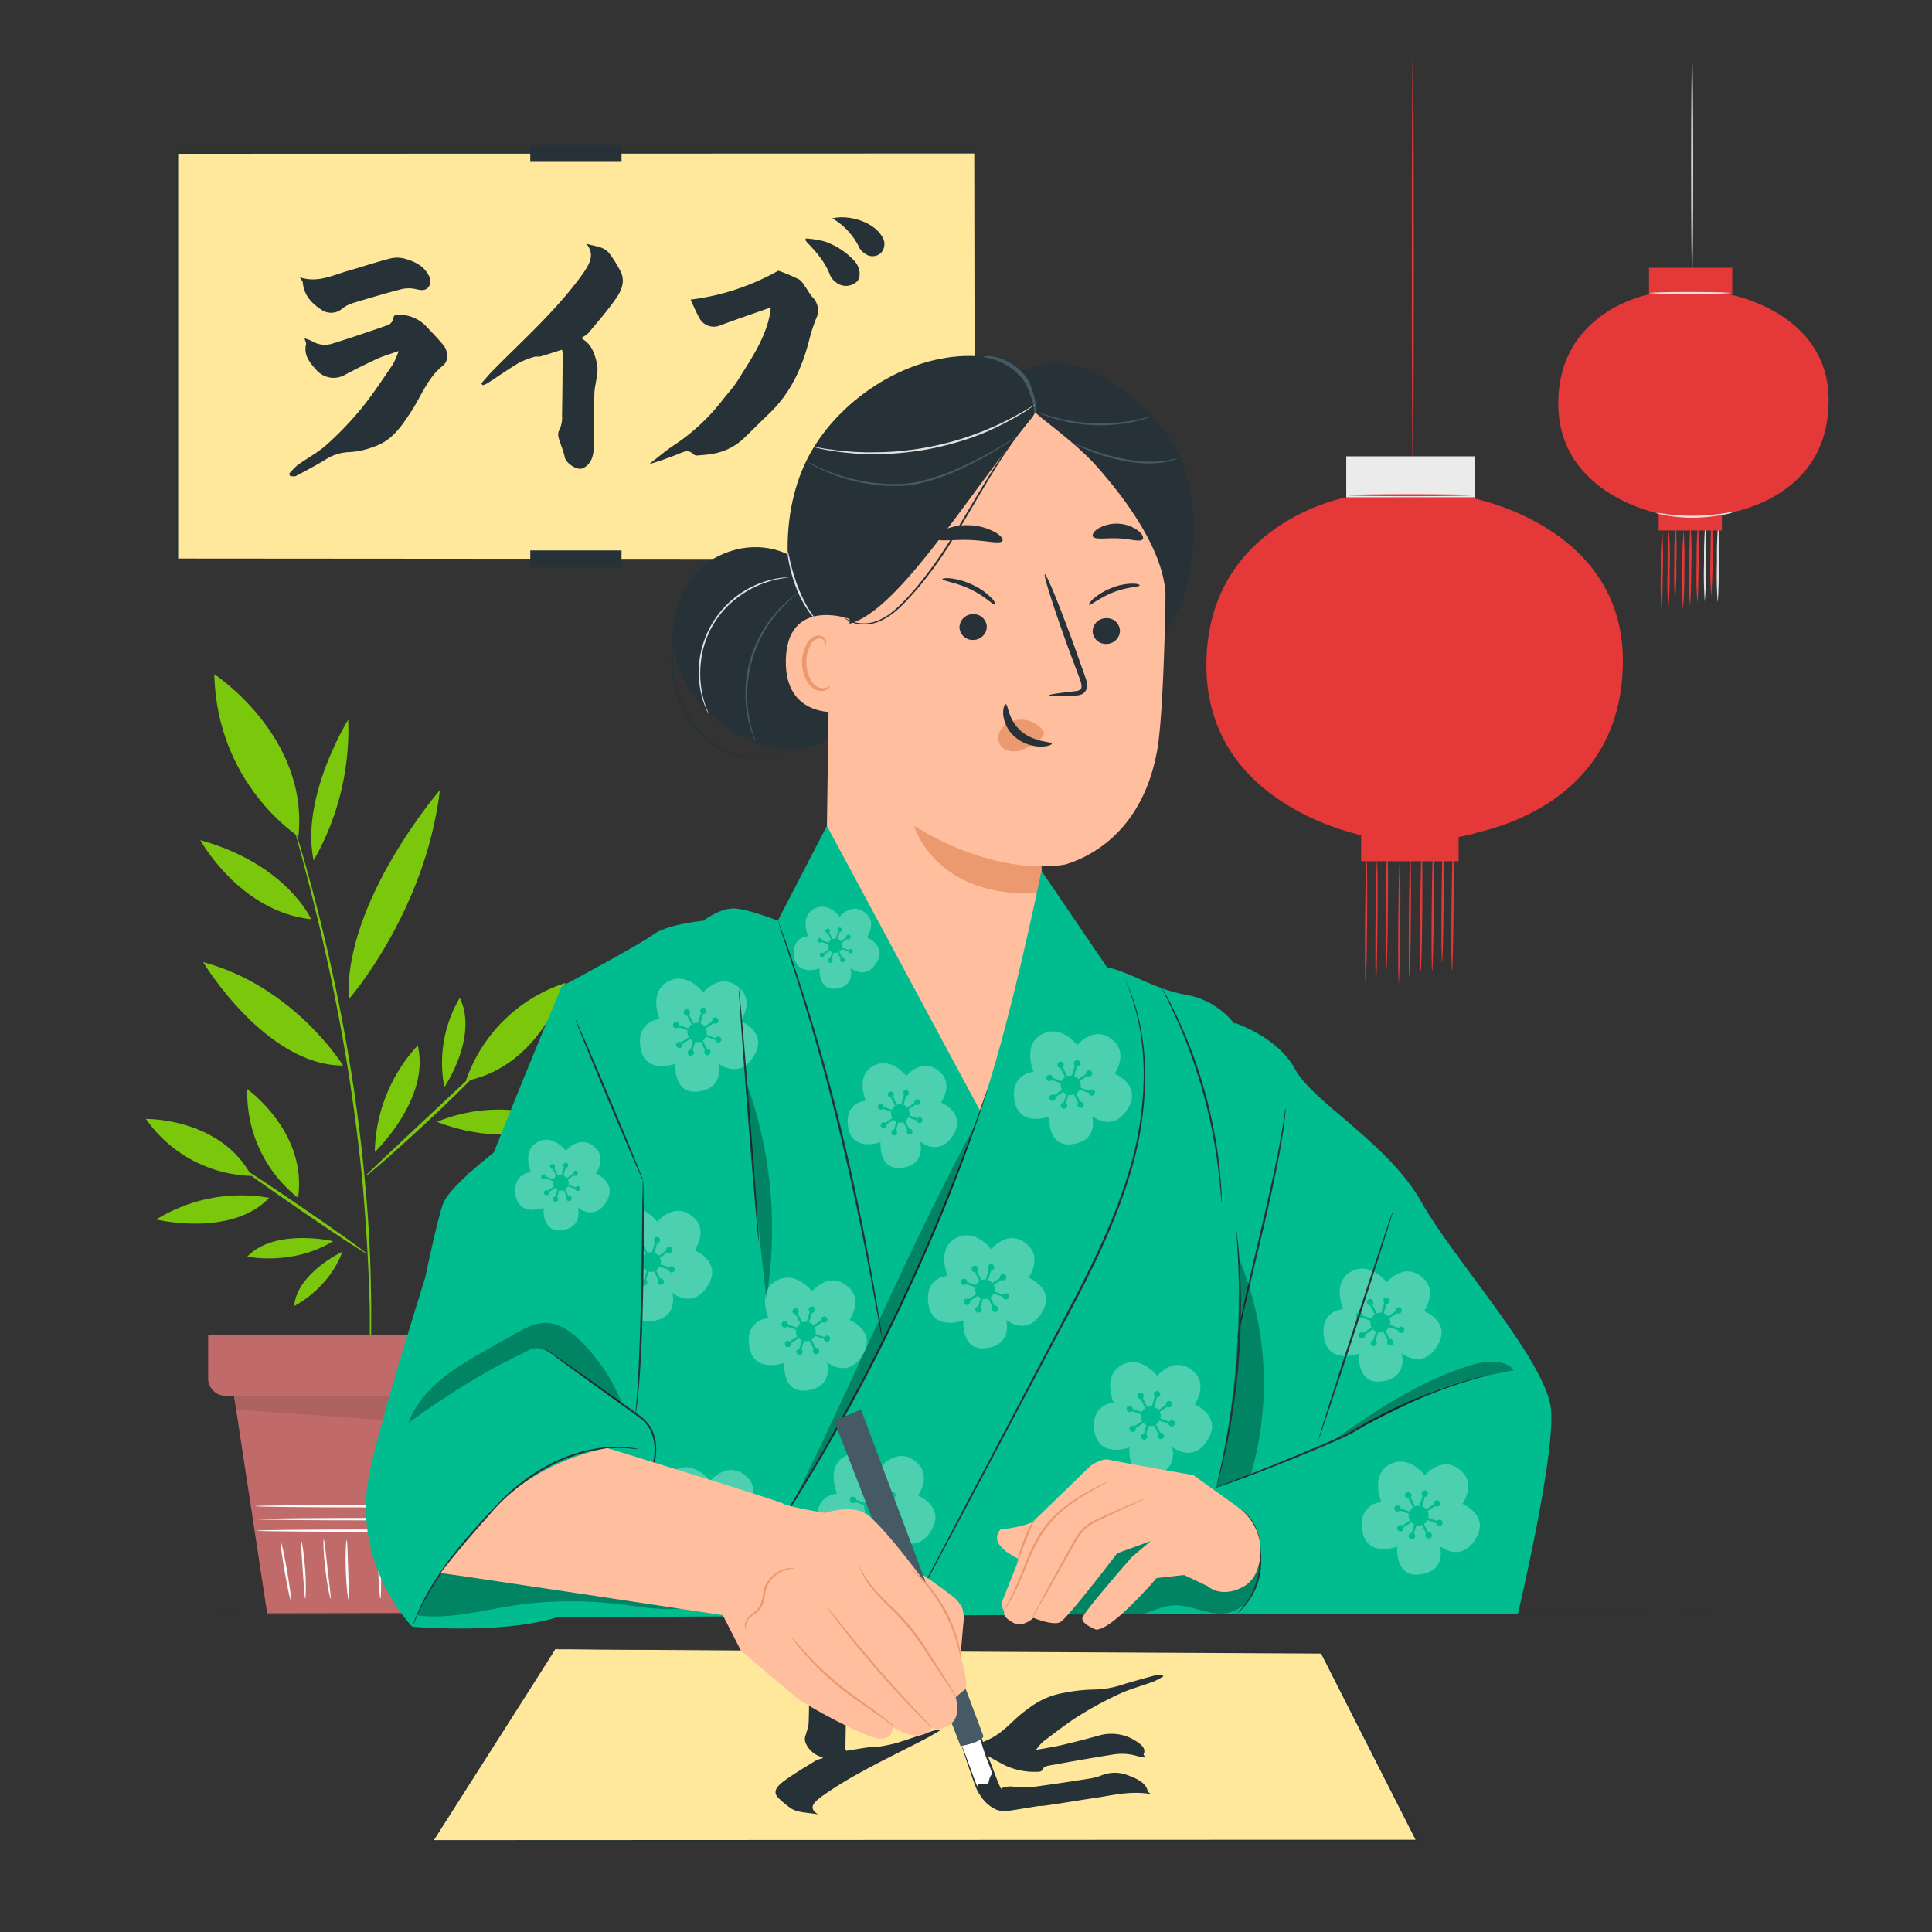 <svg xmlns="http://www.w3.org/2000/svg" viewBox="0 0 500 500">
  <rect x="0" y="0" width="500" height="500" fill="#333333" stroke="none"/>
  <g id="freepik--background-complete--inject-12">
    <path d="M97,298.14a41.77,41.77,0,0,1,11.11-27.59C111.45,284.39,97,298.14,97,298.14Z" style="fill:#7AC70C"/>
    <path d="M113.11,290.33a41.81,41.81,0,0,1,29.74-.82C131.49,298.11,113.11,290.33,113.11,290.33Z" style="fill:#7AC70C"/>
    <path d="M115,281.36a33,33,0,0,1,4-23.12C123.86,268.39,115,281.36,115,281.36Z" style="fill:#7AC70C"/>
    <path d="M52.57,249c23.58,6.27,36.23,26.77,36.23,26.77C68.65,275.77,52.57,249,52.57,249Z" style="fill:#7AC70C"/>
    <path d="M90.23,258.65c-1.22-25.42,23.62-54.18,23.62-54.18-3.76,31.56-23.62,54.18-23.62,54.18" style="fill:#7AC70C"/>
    <path d="M90.11,186.27a68.12,68.12,0,0,1-8.93,36.4C77.67,206.32,90.11,186.27,90.11,186.27Z" style="fill:#7AC70C"/>
    <path d="M80.53,237.9c-18.58-2-28.69-20.48-28.69-20.48C74.31,223.72,80.53,237.9,80.53,237.9Z" style="fill:#7AC70C"/>
    <path d="M40.45,315.6A41.77,41.77,0,0,1,69.67,310C59.86,320.3,40.45,315.6,40.45,315.6Z" style="fill:#7AC70C"/>
    <path d="M88.6,323.94C85.08,333.65,76.12,338,76.12,338,76.91,329.43,88.6,323.94,88.6,323.94Z" style="fill:#7AC70C"/>
    <path d="M86.22,321.21c-10.57,6.5-22.23,4-22.23,4C71.15,317.72,86.22,321.21,86.22,321.21Z" style="fill:#7AC70C"/>
    <path d="M95.71,355.42a1.88,1.88,0,0,1,0-.38c0-.3,0-.67,0-1.11,0-1,0-2.47,0-4.26s0-4.11,0-6.74,0-5.61-.19-8.91c-.16-6.61-.63-14.47-1.3-23.18s-1.82-18.25-3.27-28.23c-2.94-20-6.95-37.79-10.18-50.61-1.62-6.41-3-11.58-4-15.14q-.71-2.6-1.11-4.11l-.27-1.08c0-.24-.08-.37-.06-.37a1.49,1.49,0,0,1,.14.35c.1.28.21.63.35,1L77,216.77c1.1,3.53,2.56,8.69,4.26,15.08a471.38,471.38,0,0,1,10.42,50.64c1.46,10,2.5,19.57,3.21,28.29S95.93,327.38,96,334c.1,3.31.07,6.3.06,8.93s0,4.9-.1,6.75-.11,3.21-.15,4.25c0,.45,0,.81-.06,1.11S95.73,355.42,95.71,355.42Z" style="fill:#7AC70C"/>
    <path d="M61.61,301.62c.13-.19,7.64,4.73,16.78,11s16.43,11.49,16.3,11.68-7.64-4.73-16.78-11S61.48,301.81,61.61,301.62Z" style="fill:#7AC70C"/>
    <path d="M94.69,304.33a6.61,6.61,0,0,1,1.15-1.26l3.35-3.22c3-2.83,6.88-6.46,11.16-10.48l11.17-10.47,3.39-3.17a6.51,6.51,0,0,1,1.31-1.1,7,7,0,0,1-1.08,1.32c-.73.82-1.84,2-3.21,3.37-2.74,2.8-6.63,6.58-11,10.66s-8.39,7.71-11.34,10.3c-1.47,1.3-2.67,2.33-3.52,3A6.85,6.85,0,0,1,94.69,304.33Z" style="fill:#7AC70C"/>
    <path d="M37.76,289.58s19.2-.37,27.32,14.75A34.57,34.57,0,0,1,37.76,289.58Z" style="fill:#7AC70C"/>
    <path d="M64,281.87S79.62,293,77.13,310A34.6,34.6,0,0,1,64,281.87Z" style="fill:#7AC70C"/>
    <path d="M146.34,254.39s-6.17,21.49-25.78,25.36A40.26,40.26,0,0,1,146.34,254.39Z" style="fill:#7AC70C"/>
    <path d="M55.45,174.48s24.5,16,21.79,42C77.24,216.45,56.15,203.11,55.45,174.48Z" style="fill:#7AC70C"/>
    <path d="M137,316.62a9.91,9.91,0,0,1-1.59,1.28c-1.06.76-2.57,1.91-4.4,3.36a107.32,107.32,0,0,0-24.23,27c-1.25,2-2.23,3.59-2.87,4.73a10.19,10.19,0,0,1-1.1,1.72,9.57,9.57,0,0,1,.81-1.87c.56-1.19,1.46-2.86,2.65-4.89a94,94,0,0,1,24.38-27.15c1.89-1.4,3.46-2.47,4.58-3.16A10.84,10.84,0,0,1,137,316.62Z" style="fill:#7AC70C"/>
    <path d="M115.67,332.58a41.78,41.78,0,0,1,5.63-29.21C123.93,321.59,115.67,332.58,115.67,332.58Z" style="fill:#C16A6A"/>
    <path d="M132.16,323.6a30.38,30.38,0,0,1,21.38-3.32C141.71,326.56,132.16,323.6,132.16,323.6Z" style="fill:#C16A6A"/>
    <polygon points="59.99 357.42 69.19 417.82 122.59 417.82 134.98 358.29 59.99 357.42" style="fill:#C16A6A"/>
    <path d="M127.51,396.13c0,.17-13.68.31-30.55.31s-30.57-.14-30.57-.31,13.68-.31,30.57-.31S127.51,396,127.51,396.13Z" style="fill:#fafafa"/>
    <path d="M127.72,393.16c0,.17-13.77.31-30.76.31s-30.77-.14-30.77-.31S80,392.84,97,392.84,127.72,393,127.72,393.16Z" style="fill:#fafafa"/>
    <path d="M127.62,389.8c0,.18-13.78.32-30.77.32s-30.77-.14-30.77-.32,13.77-.31,30.77-.31S127.62,389.63,127.62,389.8Z" style="fill:#fafafa"/>
    <path d="M75.32,414.37c-.17,0-.9-3.37-1.64-7.6s-1.19-7.69-1-7.71.91,3.37,1.64,7.6S75.49,414.34,75.32,414.37Z" style="fill:#fafafa"/>
    <path d="M79,413.73c-.17,0-.38-3.32-.66-7.42s-.52-7.42-.35-7.44.7,3.28,1,7.4S79.12,413.73,79,413.73Z" style="fill:#fafafa"/>
    <path d="M85.57,413.73c-.16,0-.89-3.36-1.39-7.61s-.57-7.71-.4-7.72.53,3.42,1,7.65S85.75,413.7,85.57,413.73Z" style="fill:#fafafa"/>
    <path d="M90.22,414.05c-.17,0-.6-3.44-.74-7.73s.07-7.77.24-7.77.25,3.47.39,7.75S90.4,414,90.22,414.05Z" style="fill:#fafafa"/>
    <path d="M98.45,413.73c-.17,0-.43-3.28-.56-7.33S97.78,399,98,399s.43,3.27.56,7.33S98.62,413.73,98.45,413.73Z" style="fill:#fafafa"/>
    <path d="M104.46,414.05c-.17,0-.29-3.4-.25-7.59s.2-7.59.37-7.59.29,3.4.25,7.59S104.63,414.05,104.46,414.05Z" style="fill:#fafafa"/>
    <path d="M110.09,413.24c-.17,0,0-3.57.46-7.93s.91-7.89,1.08-7.87,0,3.57-.46,7.93S110.27,413.26,110.09,413.24Z" style="fill:#fafafa"/>
    <path d="M117.36,412.45c-.17,0,.09-3.07.9-6.74s1.82-6.56,2-6.51-.58,3-1.37,6.64S117.54,412.48,117.36,412.45Z" style="fill:#C16A6A"/>
    <path d="M53.87,345.45v11.31a4.45,4.45,0,0,0,4.45,4.45h77.33a4.45,4.45,0,0,0,4.45-4.45V345.45Z" style="fill:#C16A6A"/>
    <polygon points="60.57 361.21 61.21 364.81 132.57 369.89 134.37 361.21 60.57 361.21" style="fill:#AE6161"/>
    <path d="M365.63,14.87c.14,0,.26,23.66.26,52.83s-.12,52.84-.26,52.84-.26-23.65-.26-52.84S365.48,14.87,365.63,14.87Z" style="fill:#E53838"/>
    <path d="M353.41,254.42c-.14,0-.2-7.08-.13-15.8s.25-15.8.4-15.8.2,7.08.13,15.8S353.56,254.42,353.41,254.42Z" style="fill:#E53838"/>
    <path d="M356.11,254.42c-.15,0-.21-7.08-.13-15.8s.25-15.8.39-15.8.2,7.08.13,15.8S356.25,254.42,356.11,254.42Z" style="fill:#E53838"/>
    <path d="M358.79,251.26c-.15,0-.2-7.08-.13-15.81s.25-15.8.4-15.79.2,7.07.12,15.8S358.93,251.26,358.79,251.26Z" style="fill:#E53838"/>
    <path d="M362,254.47c-.15,0-.2-7.08-.13-15.8s.25-15.8.39-15.8.21,7.07.13,15.8S362.09,254.47,362,254.47Z" style="fill:#E53838"/>
    <path d="M364.74,252.75c-.14,0-.2-7.08-.12-15.8s.25-15.8.39-15.8.2,7.07.13,15.8S364.89,252.75,364.74,252.75Z" style="fill:#E53838"/>
    <path d="M367.68,251.37c-.14,0-.2-7.08-.12-15.81s.25-15.79.39-15.79.2,7.07.13,15.8S367.83,251.37,367.68,251.37Z" style="fill:#E53838"/>
    <path d="M370.65,251.26c-.15,0-.21-7.08-.13-15.81s.25-15.8.39-15.79.2,7.07.13,15.8S370.79,251.26,370.65,251.26Z" style="fill:#E53838"/>
    <path d="M373.2,249c-.14,0-.2-7.07-.12-15.8s.25-15.8.39-15.8.2,7.08.13,15.81S373.35,249,373.2,249Z" style="fill:#E53838"/>
    <path d="M375.78,251.26c-.14,0-.2-7.08-.13-15.81s.25-15.8.4-15.79.2,7.07.12,15.8S375.92,251.26,375.78,251.26Z" style="fill:#E53838"/>
    <path d="M348.33,128.73s-36.12,6.58-36.12,43.49,41.16,44.14,41.16,44.14h23.9S420,212.11,420,171c0-35.32-39.57-42.22-39.57-42.22Z" style="fill:#E53838"/>
    <rect x="348.41" y="118.1" width="33.19" height="10.62" style="fill:#ebebeb"/>
    <rect x="352.26" y="215.72" width="25.23" height="7.17" style="fill:#E53838"/>
    <path d="M381,128.16c0,.15-7.26.26-16.22.26s-16.22-.11-16.22-.26,7.26-.26,16.22-.26S381,128,381,128.16Z" style="fill:#E53838"/>
    <path d="M382.28,215.49a4.67,4.67,0,0,1-1.19.36c-.77.21-1.9.45-3.3.71a66.54,66.54,0,0,1-11.11,1.09,62.4,62.4,0,0,1-11.14-.81c-1.41-.23-2.55-.46-3.32-.66a5,5,0,0,1-1.19-.35,6.2,6.2,0,0,1,1.23.15c.78.14,1.92.31,3.33.5a77,77,0,0,0,11.08.65,82.19,82.19,0,0,0,11.06-.93c1.4-.21,2.54-.4,3.32-.54A6.53,6.53,0,0,1,382.28,215.49Z" style="fill:#E53838"/>
    <path d="M319.74,180.83a4.56,4.56,0,0,1-.4-1,22.49,22.49,0,0,1-.75-2.69A29.94,29.94,0,0,1,320.3,159a21.15,21.15,0,0,1,1.25-2.5,4.05,4.05,0,0,1,.57-.86c.08,0-.63,1.32-1.48,3.5A33.08,33.08,0,0,0,319,177.12C319.37,179.42,319.83,180.8,319.74,180.83Z" style="fill:#E53838"/>
    <path d="M437.93,14.87c.15,0,.26,12.54.26,28s-.11,28-.26,28-.26-12.54-.26-28S437.79,14.87,437.93,14.87Z" style="fill:#e0e0e0"/>
    <path d="M430,157.75a97.07,97.07,0,0,1-.18-10.25,99.26,99.26,0,0,1,.35-10.25,102.36,102.36,0,0,1,.17,10.25C430.3,153.16,430.15,157.75,430,157.75Z" style="fill:#E53838"/>
    <path d="M431.75,157.75a102.36,102.36,0,0,1-.17-10.25,99.26,99.26,0,0,1,.35-10.25,102.36,102.36,0,0,1,.17,10.25A99.26,99.26,0,0,1,431.75,157.75Z" style="fill:#E53838"/>
    <path d="M433.49,155.7a102.5,102.5,0,0,1-.17-10.26,98.77,98.77,0,0,1,.35-10.24,102.36,102.36,0,0,1,.17,10.25A99.26,99.26,0,0,1,433.49,155.7Z" style="fill:#E53838"/>
    <path d="M435.54,157.78a102.36,102.36,0,0,1-.17-10.25,99.26,99.26,0,0,1,.35-10.25,102.36,102.36,0,0,1,.17,10.25A99.07,99.07,0,0,1,435.54,157.78Z" style="fill:#E53838"/>
    <path d="M437.36,156.67a100.69,100.69,0,0,1-.18-10.26c.05-5.66.21-10.25.35-10.25a100.82,100.82,0,0,1,.18,10.26C437.66,152.08,437.5,156.67,437.36,156.67Z" style="fill:#E53838"/>
    <path d="M439.27,155.77a97.07,97.07,0,0,1-.18-10.25,99.07,99.07,0,0,1,.35-10.25,102.36,102.36,0,0,1,.17,10.25C439.56,151.18,439.41,155.77,439.27,155.77Z" style="fill:#E53838"/>
    <path d="M441.19,155.7a100.55,100.55,0,0,1-.18-10.26,102.25,102.25,0,0,1,.35-10.24,102.36,102.36,0,0,1,.17,10.25A101.15,101.15,0,0,1,441.19,155.7Z" style="fill:#e0e0e0"/>
    <path d="M442.85,154.24a100.69,100.69,0,0,1-.18-10.26c.05-5.66.21-10.25.35-10.25s.22,4.6.17,10.26A101.15,101.15,0,0,1,442.85,154.24Z" style="fill:#E53838"/>
    <path d="M444.52,155.7a99,99,0,0,1-.17-10.26,100.65,100.65,0,0,1,.34-10.24,100.42,100.42,0,0,1,.18,10.25C444.82,151.11,444.66,155.7,444.52,155.7Z" style="fill:#e0e0e0"/>
    <path d="M426.71,76.2s-23.44,4.27-23.44,28.22S430,133.06,430,133.06h15.51s27.74-2.76,27.74-29.47c0-22.91-25.68-27.39-25.68-27.39Z" style="fill:#E53838"/>
    <rect x="426.76" y="69.3" width="21.54" height="6.89" style="fill:#E53838"/>
    <rect x="429.26" y="132.64" width="16.37" height="4.65" style="fill:#E53838"/>
    <path d="M447.91,75.83a104.45,104.45,0,0,1-10.53.26,104.32,104.32,0,0,1-10.52-.26c0-.14,4.71-.26,10.52-.26S447.91,75.69,447.91,75.83Z" style="fill:#e0e0e0"/>
    <path d="M448.74,132.49a12.48,12.48,0,0,1-2.91.76,42.22,42.22,0,0,1-7.22.74,38.83,38.83,0,0,1-7.23-.56,12.66,12.66,0,0,1-2.92-.71,24.5,24.5,0,0,1,3,.35,52.65,52.65,0,0,0,7.17.4,59.1,59.1,0,0,0,7.17-.58A27.64,27.64,0,0,1,448.74,132.49Z" style="fill:#e0e0e0"/>
    <path d="M407.91,114.17a3.52,3.52,0,0,1-.4-1,22.19,22.19,0,0,1-.76-2.69,30,30,0,0,1,1.72-18.15,20.69,20.69,0,0,1,1.25-2.51,3.77,3.77,0,0,1,.57-.85c.08,0-.63,1.32-1.48,3.5a34.06,34.06,0,0,0-2.1,8.85,33.61,33.61,0,0,0,.4,9.08C407.54,112.75,408,114.14,407.91,114.17Z" style="fill:#E53838"/>
  </g>
  <g id="freepik--Sign--inject-12">
    <rect x="45.84" y="39.54" width="206.41" height="105.25" style="fill:#FFE79B"/>
    <path d="M252.24,144.79s0-.64,0-1.88,0-3.08,0-5.48c0-4.81,0-11.89,0-21,0-18.2-.06-44.49-.1-76.9l.19.2L45.85,39.8h0l.26-.26c0,37.13,0,72.74,0,105.25l-.24-.24,148.34.11,42.72.07,11.39,0,3,0h1l-1,0h-2.92l-11.35,0-42.66.07L45.84,145h-.25v-.25c0-32.51,0-68.12,0-105.25v-.26h.27l206.39.07h.2v.19c0,32.46-.08,58.79-.1,77,0,9.08,0,16.15-.05,20.95,0,2.38,0,4.21,0,5.44S252.24,144.79,252.24,144.79Z" style="fill:#263238"/>
    <path d="M199.47,79.57c-4.63,1.63-9,3.11-13.36,4.75a4.26,4.26,0,0,1-4.93-1.68c-1-1.73-1.73-3.57-2.46-5.1a61.55,61.55,0,0,0,22.71-7.49,45.73,45.73,0,0,1,5.26,2.21c.9.49,1.45,1.65,2.12,2.54a19.11,19.11,0,0,0,1.43,2.08,4.78,4.78,0,0,1,1,5.51,43.28,43.28,0,0,0-1.75,5.34c-1.84,7.34-4.85,14-10.45,19.33-2.18,2.08-4.3,4.22-6.47,6.32a15.38,15.38,0,0,1-8.1,4.06,36.71,36.71,0,0,1-3.78.42,1.59,1.59,0,0,1-1.17-.23c-1.39-1.51-2.75-.6-4.14-.06-2.41.94-4.84,1.83-7.38,2.55,2.08-1.61,4.08-3.32,6.26-4.79a52.24,52.24,0,0,0,12.6-11.63c1.38-1.81,3-3.47,4.17-5.4,3.33-5.37,7-10.62,8.23-17C199.38,80.86,199.39,80.41,199.47,79.57Z" style="fill:#263238"/>
    <path d="M74.81,122.64a18.2,18.2,0,0,1,2.2-2.27c2.49-1.8,5.29-3.25,7.55-5.29a85.28,85.28,0,0,0,8.92-9.31c2.94-3.6,5.49-7.52,8.13-11.36a22.71,22.71,0,0,0,1.57-3.56c-2.12.76-4,1.28-5.68,2.06q-4.32,2-8.5,4.24a5.89,5.89,0,0,1-7.13-1.41C80.2,93.88,78.56,92,79.2,89.12c.09-.38-.2-.84-.39-1.54a10.22,10.22,0,0,1,1.86.67,6.4,6.4,0,0,0,5.49.63c4.8-1.49,9.56-3.11,14.3-4.77a2.27,2.27,0,0,0,1.28-1.54c.11-1.06.66-1.14,1.44-1.1a9.64,9.64,0,0,1,6.94,2.79c1.61,1.71,3.26,3.39,4.74,5.21,1,1.29,1.41,3.86-.24,5.16-4,3.17-5.63,8-8.29,12-2.51,3.84-5,7.51-9.63,9A20.12,20.12,0,0,1,90.45,117a12.26,12.26,0,0,0-6.51,2.14c-2.42,1.43-4.9,2.76-7.39,4.06-.39.2-1,0-1.47,0Z" style="fill:#263238"/>
    <path d="M124.56,99.22c1.11-1.23,2.17-2.51,3.34-3.68,7.72-7.78,15.91-15.11,22.43-24,.27-.38.54-.75.8-1.13,1.52-2.31,2.86-4.64.58-7.37,2.19.78,4.65.65,6.09,2.68a30.19,30.19,0,0,1,2.88,4.68c1.23,2.67,0,5.11-1.5,7.19-2.12,3-4.57,5.79-6.93,8.63a8.07,8.07,0,0,1-1.65,1.14c.06.1.14.38.32.5,2.31,1.43,3,3.85,3.58,6.21a8.63,8.63,0,0,1,0,3c-.17,1.61-.63,3.2-.67,4.8-.14,4.81-.09,9.61-.2,14.42-.06,2.58-1.4,4.53-3.17,5-1.39.32-4-1.51-4.28-2.88s-.84-2.74-1.29-4.1c-.37-1.1-.74-2.05,0-3.31a7.62,7.62,0,0,0,.56-3.61c.11-5.38.13-10.76.18-16.14a4.12,4.12,0,0,0-.21-.73c-1.86.59-3.68,1.19-5.52,1.72-.5.15-1.11-.06-1.59.1A21.66,21.66,0,0,0,134.13,94c-2.72,1.63-5.31,3.47-8,5.2a6.51,6.51,0,0,1-1.22.5Z" style="fill:#263238"/>
    <path d="M77.63,71.78c4.64,1.49,8.45-.55,12.4-1.67,3.74-1.07,7.44-2.33,11.21-3.27a7.62,7.62,0,0,1,3.9.22c2.37.71,4.58,1.84,5.8,4.2a2.57,2.57,0,0,1-.15,3.16c-.85.9-1.88.68-3,.44a8.41,8.41,0,0,0-3.7-.07c-4.31,1.11-8.58,2.38-12.85,3.67a8.31,8.31,0,0,0-2.63,1.39,4.42,4.42,0,0,1-5.43.31c-2.59-1.69-4.53-3.81-4.82-7.07C78.33,72.77,78,72.48,77.63,71.78Z" style="fill:#263238"/>
    <path d="M208.55,61.72a26,26,0,0,1,4.87.77,19,19,0,0,1,7.67,5c1.45,1.55,1.87,4,.76,5.31a4.15,4.15,0,0,1-5.6.19,4.58,4.58,0,0,1-1.43-1.77c-1.22-3.33-3.48-5.9-5.87-8.4-.19-.2-.35-.45-.53-.68C208.46,62,208.51,61.86,208.55,61.72Z" style="fill:#263238"/>
    <path d="M215.41,56.51c4.16-1,10.55.81,12.84,4.66a3.44,3.44,0,0,1-.2,4.23,3.18,3.18,0,0,1-4.22.21,4.32,4.32,0,0,1-1.38-1.41A17.68,17.68,0,0,0,215.41,56.51Z" style="fill:#263238"/>
    <rect x="137.24" y="37.38" width="23.61" height="4.32" style="fill:#263238"/>
    <rect x="137.24" y="142.45" width="23.61" height="4.32" style="fill:#263238"/>
  </g>
  <g id="freepik--Desk--inject-12">
    <path d="M469.24,417.67c0,.15-98.17.26-219.23.26s-219.25-.11-219.25-.26,98.15-.26,219.25-.26S469.24,417.53,469.24,417.67Z" style="fill:#263238"/>
  </g>
  <g id="freepik--Calligraphy--inject-12">
    <polygon points="143.72 426.79 112 476.39 366.78 476.39 342.05 427.69 143.72 426.79" style="fill:#FFE79B"/>
    <path d="M143.72,426.79l.95,0h13.81l41.17.12,142.4.54h.15l.07.14L367,476.27l.19.38H336.45L112,476.55h-.29l.15-.24,23.47-36.56c2.71-4.22,4.8-7.46,6.22-9.66l1.61-2.48c.36-.55.55-.82.55-.82l-.53.86-1.58,2.51-6.18,9.73-23.29,36.59-.13-.25,224.44-.1h30.33l-.23.38c-8.54-16.83-16.83-33.15-24.72-48.71l.22.14-142.29-.75-41.21-.26-11-.09-2.85,0Z" style="fill:#263238"/>
    <path d="M301.1,433.83a21.29,21.29,0,0,1-2.56,1.36c-2.9,1.08-6.15,1.94-8.78,3.17a93.52,93.52,0,0,0-10.36,5.58c-3.42,2.15-6.39,4.5-9.45,6.8a11.65,11.65,0,0,0-1.82,2.14c2.46-.46,4.59-.77,6.59-1.24,3.35-.79,6.66-1.63,9.89-2.54a11.73,11.73,0,0,1,8.28.85c1.94,1.11,3.85,2.26,3.1,4-.1.23.24.51.46.93a17.51,17.51,0,0,1-2.16-.41,13.77,13.77,0,0,0-6.39-.37c-5.57.89-11.1,1.86-16.61,2.86-.65.12-1.42.58-1.49.92-.13.63-.77.68-1.68.66a17.93,17.93,0,0,1-8.07-1.68c-1.87-1-3.78-2-5.5-3.11-1.23-.78-1.65-2.32.27-3.1,4.66-1.9,6.55-4.77,9.64-7.21,2.92-2.3,5.87-4.5,11.19-5.39a42.9,42.9,0,0,1,7.27-.79,24.22,24.22,0,0,0,7.57-1.28c2.81-.86,5.69-1.65,8.59-2.43a7.94,7.94,0,0,1,1.7,0Z" style="fill:#263238"/>
    <path d="M243.27,447.86c-1.29.74-2.53,1.5-3.88,2.21-9,4.66-18.5,9.05-26.07,14.39-.32.22-.64.44-.93.67-1.77,1.39-3.33,2.78-.67,4.42-2.55-.47-5.42-.39-7.09-1.61a22.67,22.67,0,0,1-3.35-2.8c-1.42-1.6.05-3.06,1.75-4.31,2.46-1.8,5.31-3.47,8.06-5.17A10.76,10.76,0,0,1,213,455a.88.88,0,0,0-.38-.3,6.26,6.26,0,0,1-4.16-3.73,2.71,2.71,0,0,1,0-1.82,22,22,0,0,0,.79-2.88c.15-2.88.1-5.76.23-8.64.06-1.54,1.62-2.71,3.68-3,1.61-.2,4.6.9,5,1.72a18.94,18.94,0,0,0,1.51,2.46c.43.66.85,1.23,0,2A2.69,2.69,0,0,0,219,443c-.12,3.22-.16,6.45-.21,9.67,0,.09.09.17.25.44,2.15-.35,4.27-.72,6.42-1,.57-.08,1.28,0,1.84-.05a42.39,42.39,0,0,0,4.85-1c3.16-1,6.17-2.08,9.25-3.11a11.45,11.45,0,0,1,1.42-.3Z" style="fill:#263238"/>
    <path d="M297.82,464.3c-5.4-.89-9.83.33-14.41,1-4.35.64-8.65,1.39-13,2a17.27,17.27,0,0,1-4.54-.13c-2.75-.43-5.32-1.11-6.74-2.53-.64-.63-.87-1.31.18-1.89a5.82,5.82,0,0,1,3.48-.26,18.76,18.76,0,0,0,4.3,0c5-.66,10-1.42,14.94-2.2a14.4,14.4,0,0,0,3.06-.83,9.17,9.17,0,0,1,6.31-.19c3,1,5.26,2.28,5.61,4.24C297,463.71,297.36,463.88,297.82,464.3Z" style="fill:#263238"/>
  </g>
  <g id="freepik--Character--inject-12">
    <path d="M224.74,166.92c-2-9.5-9.26-17.34-17.94-21.67h0c-6.11-4.57-14.74-4.92-22.16-.65s-11.31,13.4-10.4,21.9,6.11,16.19,13,21.27c7.6,5.62,18.2,8.21,26.63,3.95C222.52,187.34,226.73,176.42,224.74,166.92Z" style="fill:#263238"/>
    <path d="M270.22,250.28Z" style="fill:#ffbe9d"/>
    <path d="M301.78,147c.31-22.84-17.18-42.94-40.38-44.64C236.8,100.59,216,119.1,215,143l-1.35,96.52a8.39,8.39,0,0,0,1.71,5.17c6,8,28.57,61.09,37.77,61.94,8.91.83,5.78-49,13.12-53.5a8.22,8.22,0,0,0,3.84-7.23l-.59-21.57a.15.15,0,0,1,.14-.15,28.92,28.92,0,0,0,6-.44c5.64-1.65,19.91-7.9,23.81-29.43C300.78,187.19,301.5,167.05,301.78,147Z" style="fill:#ffbe9d"/>
    <path d="M271.56,179.93c0-.21,2.36-.56,6.21-1,1-.07,1.9-.24,2.08-.89s-.15-1.72-.6-2.85l-2.74-7.35c-3.8-10.46-6.53-19.06-6.1-19.2s3.85,8.22,7.65,18.68q1.38,3.87,2.62,7.39c.35,1.1,1,2.35.44,3.77a2.42,2.42,0,0,1-1.63,1.36,6.42,6.42,0,0,1-1.65.18C274,180.19,271.57,180.15,271.56,179.93Z" style="fill:#263238"/>
    <path d="M289.85,163.21a3.49,3.49,0,0,1-3.48,3.43,3.41,3.41,0,0,1-3.6-3.23,3.49,3.49,0,0,1,3.48-3.43A3.4,3.4,0,0,1,289.85,163.21Z" style="fill:#263238"/>
    <path d="M294.92,151.55c-.33.4-3.17.34-6.72,1.71s-5.83,3.36-6.3,3.27c-.22,0,.05-.62,1-1.52a16.32,16.32,0,0,1,4.94-2.91,14.61,14.61,0,0,1,5.45-1.06C294.58,151.08,295.09,151.37,294.92,151.55Z" style="fill:#263238"/>
    <path d="M255.38,162.18a3.49,3.49,0,0,1-3.48,3.43,3.39,3.39,0,0,1-3.59-3.23,3.48,3.48,0,0,1,3.47-3.43A3.4,3.4,0,0,1,255.38,162.18Z" style="fill:#263238"/>
    <path d="M257.48,156.5c-.56,0-2.63-2.23-6.33-4s-7-2.13-7.23-2.56c-.14-.2.52-.41,2-.28a18,18,0,0,1,5.94,1.77,16.32,16.32,0,0,1,4.88,3.47C257.58,155.89,257.74,156.49,257.48,156.5Z" style="fill:#263238"/>
    <path d="M269.5,224.21s-14.74.83-32.93-10.48c0,0,5.44,19.25,33.12,17.38Z" style="fill:#eb996e"/>
    <path d="M269.78,188.92a7,7,0,0,0-6.11-2.65,6.24,6.24,0,0,0-4.37,2.17,3.85,3.85,0,0,0-.38,4.46c1,1.45,3.14,1.83,5,1.36a14.24,14.24,0,0,0,4.92-2.74,4.08,4.08,0,0,0,1.11-1.08,1.24,1.24,0,0,0,0-1.39" style="fill:#eb996e"/>
    <path d="M260.3,182.25c.62,0,.55,4.05,4,7s7.89,2.63,7.92,3.2c.05.25-1,.76-2.86.77a10.52,10.52,0,0,1-6.62-2.44,8.86,8.86,0,0,1-3.12-5.88C259.54,183.22,260,182.22,260.3,182.25Z" style="fill:#263238"/>
    <path d="M259.45,139.94c-.51,1-4.21-.07-8.71-.2s-8.24.54-8.7-.45c-.2-.47.55-1.32,2.13-2.09a14.52,14.52,0,0,1,6.68-1.26,14.75,14.75,0,0,1,6.59,1.75C259,138.57,259.68,139.49,259.45,139.94Z" style="fill:#263238"/>
    <path d="M295.74,139.55c-.69.84-3.3-.11-6.46-.23s-5.84.43-6.43-.47c-.26-.44.17-1.28,1.35-2.06a9.52,9.52,0,0,1,10.39.57C295.69,138.26,296,139.14,295.74,139.55Z" style="fill:#263238"/>
    <path d="M264.57,97.41c-2.14-3.29-5.91-4.67-10.07-5.1-17-1.79-35.34,9.22-44.14,23.85S202,152,209.65,167.25l8.57-5.5c13.14-1.39,31.42-32.77,49-53.88C269.37,105.24,266.43,100.27,264.57,97.41Z" style="fill:#263238"/>
    <path d="M297.35,107c-7.42-7.7-19.32-17-33.71-10.72-2,4.2,2.62,9.32,6.39,12.26,5.51,4.31,10.49,8.42,13.66,12,7.52,8.44,17.94,22.24,18,34.36,0,9.36-.63,8.92.13,8.77,0,0,4.8-8.27,5.73-13.27C312,125.93,304.77,114.7,297.35,107Z" style="fill:#263238"/>
    <path d="M219.87,160.19c-.41-.19-16.26-5.64-16.5,10.78s16.29,13.29,16.33,12.82S219.87,160.19,219.87,160.19Z" style="fill:#ffbe9d"/>
    <path d="M214.77,177.49c-.07-.06-.29.19-.77.41a2.88,2.88,0,0,1-2.14,0c-1.73-.66-3.15-3.44-3.18-6.4a9.41,9.41,0,0,1,.86-4.09,3.31,3.31,0,0,1,2.18-2.16,1.45,1.45,0,0,1,1.68.81c.21.46.1.79.19.82s.36-.27.24-.95a1.83,1.83,0,0,0-.64-1,2.11,2.11,0,0,0-1.57-.44,4,4,0,0,0-3,2.5,9.74,9.74,0,0,0-1.06,4.56c.06,3.31,1.71,6.44,4.07,7.16a3,3,0,0,0,2.62-.4C214.74,177.88,214.83,177.52,214.77,177.49Z" style="fill:#eb996e"/>
    <path d="M254.5,92.31c0-.11,1.27-.32,3.3.13a14.26,14.26,0,0,1,6.85,4.07,11.82,11.82,0,0,1,1.42,1.85,9.22,9.22,0,0,1,.86,2,21,21,0,0,1,1,3.43c.39,2.06,0,3.34-.15,3.3s0-1.26-.55-3.14a31.61,31.61,0,0,0-1.19-3.25,9.57,9.57,0,0,0-.84-1.8,11.85,11.85,0,0,0-1.31-1.67,15.63,15.63,0,0,0-6.31-4.07C255.74,92.53,254.49,92.48,254.5,92.31Z" style="fill:#455a64"/>
    <path d="M210.86,160a8.43,8.43,0,0,1-1.82-2.12,28.85,28.85,0,0,1-3.08-6,37.43,37.43,0,0,1-1.82-6.49,10.87,10.87,0,0,1-.28-2.77,24.67,24.67,0,0,1,.65,2.7,50.69,50.69,0,0,0,1.94,6.38,36.67,36.67,0,0,0,2.89,6C210.24,159.11,210.93,159.92,210.86,160Z" style="fill:#e0e0e0"/>
    <path d="M267.19,107.87a6.16,6.16,0,0,1-.47.63l-1.42,1.73c-1.22,1.53-2.92,3.77-4.88,6.66s-4.12,6.42-6.47,10.39-4.86,8.37-7.71,12.88a103.19,103.19,0,0,1-8.8,12.2c-1.54,1.72-3,3.39-4.49,4.79a19.31,19.31,0,0,1-4.67,3.35,10.45,10.45,0,0,1-4.61,1.12,8.79,8.79,0,0,1-3.51-.69,6.49,6.49,0,0,1-1.88-1.25,3.36,3.36,0,0,1-.4-.44.58.58,0,0,1-.12-.16,8.08,8.08,0,0,0,2.48,1.66,9.63,9.63,0,0,0,7.88-.57c3.12-1.52,6-4.66,9-8.12a109,109,0,0,0,8.72-12.16c2.84-4.5,5.36-8.9,7.74-12.86s4.57-7.49,6.58-10.35,3.76-5.09,5-6.58l1.5-1.67A4.09,4.09,0,0,1,267.19,107.87Z" style="fill:#263238"/>
    <path d="M208.16,188.5a9.07,9.07,0,0,1-1.5,2.47,14.19,14.19,0,0,1-6.5,4.42,16.31,16.31,0,0,1-11.57-.36,23,23,0,0,1-10.68-9.41A29.24,29.24,0,0,1,173.74,172c-.09-1.1,0-2.18,0-3.23s.13-2.07.31-3a31.66,31.66,0,0,1,1.24-5.33,27.9,27.9,0,0,1,3.46-7.09,16.56,16.56,0,0,1,1.28-1.73c.31-.38.47-.58.49-.56s-.61.83-1.6,2.4a29.74,29.74,0,0,0-3.28,7.1,31.36,31.36,0,0,0-1.16,5.27c-.17,1-.2,2-.28,3s0,2.1.05,3.19a29,29,0,0,0,4.14,13.42,22.71,22.71,0,0,0,10.41,9.24,16.05,16.05,0,0,0,11.28.45,14.3,14.3,0,0,0,6.45-4.2A23.23,23.23,0,0,0,208.16,188.5Z" style="fill:#263238"/>
    <path d="M183.41,184.78a1.88,1.88,0,0,1-.24-.43c-.13-.29-.37-.7-.59-1.28a22.6,22.6,0,0,1-1.4-5,24.65,24.65,0,0,1,16-27.32,22.88,22.88,0,0,1,5-1.21,13.78,13.78,0,0,1,1.41-.11,1.68,1.68,0,0,1,.49,0s-.67.11-1.87.3a25.2,25.2,0,0,0-4.94,1.36,25.55,25.55,0,0,0-6.6,3.72,23.87,23.87,0,0,0-9.16,15.62,25.87,25.87,0,0,0,1.2,12.55A17,17,0,0,1,183.41,184.78Z" style="fill:#e0e0e0"/>
    <path d="M195.47,191.82a1.62,1.62,0,0,1-.2-.38c-.11-.26-.29-.64-.47-1.16a29.69,29.69,0,0,1-1.24-4.41,31.86,31.86,0,0,1,7.95-28.12,29.53,29.53,0,0,1,3.37-3.11c.42-.34.78-.57,1-.73a1.74,1.74,0,0,1,.37-.23A11.77,11.77,0,0,1,205,154.8a36,36,0,0,0-3.23,3.2,32.77,32.77,0,0,0-7.86,27.8,37,37,0,0,0,1.07,4.42A11.14,11.14,0,0,1,195.47,191.82Z" style="fill:#455a64"/>
    <path d="M209.83,115.52a2.82,2.82,0,0,1,.62.07l1.74.3c.75.14,1.68.31,2.76.43s2.3.34,3.67.43l2.14.18c.74.06,1.52.06,2.33.1,1.6.09,3.32,0,5.13,0a77.18,77.18,0,0,0,23.05-4.28c1.69-.63,3.32-1.2,4.78-1.87.74-.32,1.47-.6,2.14-.93l1.93-.93c1.25-.58,2.31-1.21,3.27-1.72s1.77-1,2.42-1.4l1.52-.9a3.65,3.65,0,0,1,.55-.29,2.34,2.34,0,0,1-.49.38c-.39.25-.87.58-1.47,1s-1.43.94-2.38,1.47-2,1.2-3.25,1.79l-1.93,1c-.67.33-1.4.63-2.13,1-1.47.69-3.1,1.27-4.8,1.92A79.85,79.85,0,0,1,240,116.3a81.1,81.1,0,0,1-11.77,1.23c-1.82,0-3.55,0-5.16-.07-.81,0-1.59-.06-2.34-.13l-2.15-.21c-1.37-.11-2.6-.35-3.68-.51s-2-.35-2.75-.52l-1.72-.4A2.39,2.39,0,0,1,209.83,115.52Z" style="fill:#e0e0e0"/>
    <path d="M263.17,112.86a3.39,3.39,0,0,1-.46.38c-.31.23-.77.59-1.38,1-1.21.85-3,2-5.31,3.34a86.79,86.79,0,0,1-8.31,4.23,50.87,50.87,0,0,1-10.86,3.54,28,28,0,0,1-5.92.42,47.91,47.91,0,0,1-5.51-.43,45.68,45.68,0,0,1-9-2.23,39.72,39.72,0,0,1-5.75-2.55c-.66-.34-1.15-.65-1.48-.85a2.64,2.64,0,0,1-.5-.33s.74.36,2.07,1a47.4,47.4,0,0,0,5.78,2.38,47.21,47.21,0,0,0,14.44,2.5,28.27,28.27,0,0,0,5.83-.42,52.23,52.23,0,0,0,10.76-3.47c3.2-1.39,6-2.83,8.32-4.11s4.14-2.39,5.38-3.19c.63-.39,1.1-.72,1.43-.93A2,2,0,0,1,263.17,112.86Z" style="fill:#455a64"/>
    <path d="M297.71,107.86a4.66,4.66,0,0,1-1.07.42c-.7.24-1.73.53-3,.83a41.2,41.2,0,0,1-20.49-.71,29.49,29.49,0,0,1-3-1,5.78,5.78,0,0,1-1-.49c0-.09,1.56.5,4.1,1.16a46.37,46.37,0,0,0,10.12,1.49,46.86,46.86,0,0,0,10.19-.79C296.12,108.25,297.68,107.78,297.71,107.86Z" style="fill:#455a64"/>
    <path d="M304.79,118.62a4.52,4.52,0,0,1-1,.41,7.53,7.53,0,0,1-1.26.36,13.55,13.55,0,0,1-1.71.31,25.32,25.32,0,0,1-4.53.22,39.39,39.39,0,0,1-5.51-.66,50.28,50.28,0,0,1-9.6-2.91c-1.19-.49-2.13-.94-2.77-1.27a4.36,4.36,0,0,1-1-.55c0-.08,1.48.58,3.87,1.47a59.73,59.73,0,0,0,9.57,2.75,43.61,43.61,0,0,0,5.43.69,28.83,28.83,0,0,0,4.46-.1C303.26,119.07,304.76,118.51,304.79,118.62Z" style="fill:#455a64"/>
    <path d="M319.52,264.73s11.18,3.55,15.66,12,24.15,19.16,32.66,34.33,32.67,41.49,33.59,54-8.6,52.59-8.6,52.59H313.68l-7.47-102.45Z" style="fill:#00BC8F"/>
    <path d="M214,213.73,201.3,238.27s-6.7-2.68-10.72-3.12-8.49,3.12-8.49,3.12-9.38.9-13,3.58-23.67,13.39-23.67,13.39-43.32,101.83-42,117.91,6.7,45.56,6.7,45.56l203.49-1s10.43-66.4,10.88-93.2-4.91-59.4-4.91-59.4a20.5,20.5,0,0,0-12.51-7.65c-8-1.28-15.18-6.19-20.54-7.09l-17-25s-8.49,41.6-15.89,62.08Z" style="fill:#00BC8F"/>
    <path d="M255.61,281.91s0,.13-.11.38-.2.63-.34,1.08l-1.39,4.17c-.6,1.82-1.35,4-2.28,6.57s-1.94,5.46-3.19,8.64-2.55,6.68-4.08,10.39-3.2,7.66-5,11.8c-3.64,8.26-7.84,17.25-12.55,26.54s-9.57,17.95-14.12,25.74c-2.32,3.87-4.49,7.57-6.65,10.95s-4.14,6.55-6,9.41-3.61,5.4-5.13,7.64-2.86,4.16-4,5.71l-2.56,3.57c-.29.38-.51.69-.68.92a2,2,0,0,1-.25.3,3.71,3.71,0,0,1,.21-.33c.15-.24.36-.55.63-.95.58-.86,1.42-2.07,2.48-3.63s2.41-3.48,3.9-5.75,3.24-4.8,5.06-7.68,3.87-6,6-9.44,4.29-7.09,6.59-11c4.53-7.8,9.33-16.48,14.07-25.74s8.92-18.25,12.58-26.49c1.78-4.14,3.51-8.06,5-11.78s2.9-7.17,4.14-10.35,2.3-6.07,3.25-8.61,1.74-4.73,2.37-6.53,1.13-3.17,1.48-4.14l.39-1.07A2.6,2.6,0,0,1,255.61,281.91Z" style="fill:#263238"/>
    <path d="M228.3,346.54a1.24,1.24,0,0,1-.07-.28c0-.21-.1-.49-.17-.83-.14-.77-.34-1.84-.59-3.2l-2.17-11.77c-1.87-9.94-4.63-23.63-8.28-38.61s-7.58-28.39-10.65-38c-1.53-4.82-2.81-8.7-3.72-11.38-.44-1.31-.78-2.35-1-3.09-.1-.33-.19-.6-.25-.81a.82.82,0,0,1-.07-.28l.12.27c.07.2.17.46.3.79l1.12,3c1,2.66,2.3,6.53,3.88,11.33,3.16,9.61,7.14,23,10.81,38s6.36,28.71,8.14,38.66c.89,5,1.57,9,2,11.81.21,1.37.38,2.44.5,3.22,0,.34.08.62.11.83A1.27,1.27,0,0,1,228.3,346.54Z" style="fill:#263238"/>
    <path d="M291.09,253.28s.07.13.19.4l.54,1.22c.23.53.53,1.19.81,2s.66,1.72,1,2.79a60.8,60.8,0,0,1,1.87,7.86,69.55,69.55,0,0,1,.87,10.67,88.59,88.59,0,0,1-4.45,27.42c-3.15,10-8,20.52-13.64,31.23l-29,54.69-8.85,16.54L238,412.59l-.65,1.16c-.14.26-.23.39-.23.39s.06-.15.19-.41l.59-1.19L240.2,408l8.7-16.62c7.4-14,17.61-33.38,28.88-54.76,5.59-10.71,10.48-21.16,13.64-31.14A89.25,89.25,0,0,0,296,278.22a71,71,0,0,0-.79-10.62,63.68,63.68,0,0,0-1.79-7.85c-.28-1.07-.65-2-.91-2.8s-.54-1.47-.76-2-.37-.94-.48-1.24A4,4,0,0,1,291.09,253.28Z" style="fill:#263238"/>
    <path d="M316.16,311.29a2.33,2.33,0,0,1-.09-.59c0-.44-.09-1-.15-1.69-.1-1.47-.31-3.59-.62-6.21s-.78-5.72-1.41-9.14-1.51-7.15-2.57-11-2.3-7.51-3.5-10.78-2.42-6.16-3.51-8.55-2-4.33-2.67-5.64c-.31-.62-.55-1.13-.75-1.53a3.57,3.57,0,0,1-.23-.55,2.27,2.27,0,0,1,.32.5l.84,1.48c.72,1.29,1.69,3.2,2.82,5.58s2.38,5.28,3.63,8.55,2.46,6.91,3.55,10.8,1.9,7.64,2.54,11.07,1.05,6.56,1.3,9.19.42,4.76.47,6.24c0,.69,0,1.25.05,1.7A2.65,2.65,0,0,1,316.16,311.29Z" style="fill:#263238"/>
    <path d="M385.3,355.88a4.09,4.09,0,0,1-.76.23c-.49.15-1.24.31-2.18.59-1.89.51-4.61,1.34-7.91,2.51A146.2,146.2,0,0,0,349.76,371c-2.41,1.27-4.82,2.23-7.15,3.24l-6.73,2.8c-4.3,1.75-8.19,3.28-11.47,4.52s-6,2.22-7.82,2.84c-.93.33-1.66.55-2.15.7a3.48,3.48,0,0,1-.76.21,4.06,4.06,0,0,1,.73-.31l2.11-.79c1.84-.68,4.49-1.71,7.76-3s7.13-2.85,11.42-4.63l6.71-2.81c2.31-1,4.76-2,7.09-3.23a137.14,137.14,0,0,1,24.83-11.65c3.33-1.13,6.07-1.9,8-2.36.95-.24,1.7-.38,2.21-.49A4.41,4.41,0,0,1,385.3,355.88Z" style="fill:#263238"/>
    <path d="M320.24,346.54a2.43,2.43,0,0,1,.06-.62c.08-.45.17-1,.29-1.75.27-1.53.7-3.73,1.28-6.43,1.15-5.41,2.91-12.85,4.83-21.06s3.57-15.68,4.55-21.11c.51-2.72.85-4.93,1.08-6.46.1-.72.18-1.3.24-1.76a2.89,2.89,0,0,1,.13-.61,3.63,3.63,0,0,1,0,.62c0,.46-.09,1.05-.15,1.78-.16,1.54-.45,3.76-.91,6.49-.9,5.46-2.51,12.94-4.41,21.17l-5,21c-.6,2.65-1.08,4.81-1.44,6.38-.16.72-.28,1.29-.38,1.74A2.8,2.8,0,0,1,320.24,346.54Z" style="fill:#263238"/>
    <g style="opacity:0.3">
      <path d="M170.72,263.76s-3-6.91,2.06-9.7,9.22,2.79,9.22,2.79,4.74-5.81,9.7-.85c3.39,3.39,0,8.24,0,8.24s7.89,3.19,2.78,9.94c-3.75,5-8.6,1-8.6,1s1.81,6.31-5,7.28-6.07-7.16-6.07-7.16-8.29,3.11-9.12-4.72C165,264,170.72,263.76,170.72,263.76Z" style="fill:#fff"/>
    </g>
    <path d="M185.8,268.3a.84.84,0,0,0-.67.34l-2.29-.81a2.35,2.35,0,0,0,.08-.6,2.5,2.5,0,0,0-.25-1.1l2-1.32a.8.8,0,0,0,.45.14.82.82,0,1,0,0-1.64.82.82,0,0,0-.82.82.63.63,0,0,0,0,.19l-1.94,1.31a2.49,2.49,0,0,0-1.08-.78l.72-2.46h0a.82.82,0,1,0-.82-.82.84.84,0,0,0,.23.57l-.76,2.57a2.58,2.58,0,0,0-.29,0,2.49,2.49,0,0,0-.87.16l-1.14-2.27-.11.06a.82.82,0,1,0-1.3-.77.81.81,0,0,0,.7.92.69.69,0,0,0,.35,0l-.17.09L179,265.1a2.6,2.6,0,0,0-.89,1l-2.31-.82h0a.82.82,0,1,0-.22.56l2.33.82a3,3,0,0,0,0,.52,2.44,2.44,0,0,0,.34,1.23l-2,1.33a.83.83,0,0,0-.39-.14.82.82,0,1,0,.74.89.69.69,0,0,0,0-.25l2-1.34a2.63,2.63,0,0,0,.76.56l-.63,2.15a.82.82,0,1,0,.87.81.79.79,0,0,0-.31-.63l.63-2.13a2.51,2.51,0,0,0,.55.06,2.48,2.48,0,0,0,.86-.16l1.1,2.19a.86.86,0,0,0-.17.39.84.84,0,0,0,.71.93.82.82,0,0,0,.22-1.63.69.69,0,0,0-.25,0l-1.07-2.15a2.54,2.54,0,0,0,.85-1l2.36.84a.82.82,0,0,0,1.63-.11A.82.82,0,0,0,185.8,268.3Z" style="fill:#00BC8F"/>
    <g style="opacity:0.3">
      <path d="M158.83,323.11s-3-6.91,2.06-9.7,9.21,2.79,9.21,2.79,4.74-5.8,9.7-.85c3.39,3.4,0,8.24,0,8.24s7.89,3.19,2.79,10c-3.76,5-8.61,1-8.61,1s1.82,6.3-5,7.27-6.06-7.15-6.06-7.15-8.29,3.11-9.13-4.73C153.13,323.35,158.83,323.11,158.83,323.11Z" style="fill:#fff"/>
    </g>
    <path d="M173.9,327.66a.81.81,0,0,0-.66.34l-2.29-.81a2.4,2.4,0,0,0-.18-1.7l1.95-1.33a.81.81,0,0,0,.46.14.82.82,0,1,0-.82-.82,1.11,1.11,0,0,0,0,.19L170.45,325a2.58,2.58,0,0,0-1.09-.78l.72-2.46h0a.83.83,0,0,0,0-1.65.83.83,0,0,0-.82.83.79.79,0,0,0,.23.56l-.75,2.57-.3,0a2.59,2.59,0,0,0-.87.17l-1.14-2.27-.11.05a.82.82,0,0,0-.38-1.47.81.81,0,0,0-.92.7.82.82,0,0,0,.7.93,1.1,1.1,0,0,0,.36,0l-.18.08,1.14,2.27a2.52,2.52,0,0,0-.9,1l-2.3-.81h0a.82.82,0,0,0-1.64,0,.82.82,0,0,0,1.42.56l2.33.83a2.1,2.1,0,0,0-.05.51,2.5,2.5,0,0,0,.33,1.24l-2,1.32a.82.82,0,1,0,.36.76.74.74,0,0,0,0-.26l2-1.34a2.58,2.58,0,0,0,.75.56l-.63,2.15a.82.82,0,0,0,0,1.64.83.83,0,0,0,.83-.83.84.84,0,0,0-.31-.63l.62-2.13a2.51,2.51,0,0,0,.55.07,2.68,2.68,0,0,0,.86-.16l1.1,2.18a.9.9,0,0,0-.16.39.82.82,0,1,0,.92-.7,1,1,0,0,0-.24,0l-1.08-2.15a2.51,2.51,0,0,0,.85-.95l2.36.83a.82.82,0,1,0,.81-.92Z" style="fill:#00BC8F"/>
    <g style="opacity:0.3">
      <path d="M198.87,341.13s-3-6.91,2.06-9.7,9.22,2.79,9.22,2.79,4.74-5.8,9.7-.85c3.39,3.4,0,8.24,0,8.24s7.89,3.19,2.78,9.95c-3.75,5-8.6,1-8.6,1s1.81,6.3-5,7.27-6.07-7.15-6.07-7.15-8.29,3.11-9.12-4.73C193.17,341.37,198.87,341.13,198.87,341.13Z" style="fill:#fff"/>
    </g>
    <path d="M214,345.68a.81.81,0,0,0-.67.34l-2.29-.81a2.45,2.45,0,0,0-.17-1.7l2-1.33a.8.8,0,0,0,.45.14.82.82,0,1,0-.82-.82.58.58,0,0,0,0,.19L210.5,343a2.58,2.58,0,0,0-1.09-.78l.72-2.46h0a.82.82,0,1,0-.82-.82.79.79,0,0,0,.23.56l-.76,2.57a2.58,2.58,0,0,0-.29,0,2.49,2.49,0,0,0-.87.17L206.52,340l-.11.05a.82.82,0,1,0-.6.16,1,1,0,0,0,.35,0l-.17.08,1.13,2.27a2.64,2.64,0,0,0-.89,1l-2.31-.81h0a.82.82,0,1,0-.22.56l2.33.83a2.76,2.76,0,0,0-.05.51,2.51,2.51,0,0,0,.34,1.24l-2,1.32A1,1,0,0,0,204,347a.82.82,0,0,0-.89.74.83.83,0,0,0,.74.9.82.82,0,0,0,.89-.74.74.74,0,0,0,0-.26l2-1.34a2.63,2.63,0,0,0,.76.56l-.63,2.15a.82.82,0,1,0,.87.82.81.81,0,0,0-.31-.64l.63-2.13a2.51,2.51,0,0,0,.55.07,2.73,2.73,0,0,0,.86-.16l1.1,2.19a.81.81,0,0,0,.54,1.31.81.81,0,0,0,.92-.7.82.82,0,0,0-.7-.93.92.92,0,0,0-.24,0l-1.08-2.15a2.51,2.51,0,0,0,.85-1l2.36.83a.82.82,0,1,0,.81-.92Z" style="fill:#00BC8F"/>
    <g style="opacity:0.3">
      <path d="M288.2,363s-3-6.91,2.06-9.7,9.21,2.79,9.21,2.79,4.75-5.81,9.7-.85c3.4,3.39,0,8.24,0,8.24s7.9,3.19,2.79,10c-3.76,5-8.61,1-8.61,1s1.82,6.3-5,7.27-6.06-7.15-6.06-7.15-8.29,3.1-9.12-4.73C282.5,363.28,288.2,363,288.2,363Z" style="fill:#fff"/>
    </g>
    <path d="M303.27,367.58a.81.81,0,0,0-.66.35l-2.29-.81a2.49,2.49,0,0,0,.08-.61,2.58,2.58,0,0,0-.26-1.1l1.95-1.32a.81.81,0,0,0,.46.14.82.82,0,1,0-.82-.82,1.11,1.11,0,0,0,0,.19l-1.93,1.31a2.52,2.52,0,0,0-1.09-.78l.72-2.46h0a.83.83,0,1,0-.82-.82.79.79,0,0,0,.23.56l-.75,2.57a2.77,2.77,0,0,0-.3,0,2.73,2.73,0,0,0-.86.16l-1.14-2.26-.11.05a.82.82,0,1,0-.61.16,1.05,1.05,0,0,0,.36,0l-.18.08,1.14,2.27a2.43,2.43,0,0,0-.89,1l-2.31-.81h0a.82.82,0,1,0-.82.82.81.81,0,0,0,.6-.26l2.33.83a2.76,2.76,0,0,0-.05.51,2.61,2.61,0,0,0,.33,1.24l-2,1.32a.82.82,0,1,0-.54,1.5.82.82,0,0,0,.9-.74.74.74,0,0,0,0-.26l2-1.34a2.58,2.58,0,0,0,.75.56l-.63,2.15a.81.81,0,0,0-.76.81.82.82,0,1,0,1.64,0,.81.81,0,0,0-.31-.63l.63-2.13a2.35,2.35,0,0,0,.54.07,2.49,2.49,0,0,0,.87-.17l1.1,2.19a.81.81,0,0,0-.17.39.82.82,0,0,0,.7.93.82.82,0,1,0,.22-1.63,1,1,0,0,0-.24,0l-1.08-2.15a2.54,2.54,0,0,0,.85-1l2.36.84a.82.82,0,1,0,.81-.93Z" style="fill:#00BC8F"/>
    <g style="opacity:0.3">
      <path d="M347.6,338.79s-3-6.91,2.06-9.7,9.21,2.79,9.21,2.79,4.75-5.81,9.7-.85c3.4,3.39,0,8.24,0,8.24s7.9,3.19,2.79,9.94c-3.76,5-8.61,1-8.61,1s1.82,6.31-5,7.28-6.06-7.16-6.06-7.16-8.29,3.11-9.12-4.72C341.9,339,347.6,338.79,347.6,338.79Z" style="fill:#fff"/>
    </g>
    <path d="M362.68,343.33a.84.84,0,0,0-.67.34l-2.29-.81a2.35,2.35,0,0,0,.08-.6,2.5,2.5,0,0,0-.25-1.1l1.95-1.32a.77.77,0,0,0,.45.14.82.82,0,1,0-.82-.82.63.63,0,0,0,0,.19l-1.94,1.31a2.49,2.49,0,0,0-1.08-.78l.72-2.46h0a.82.82,0,1,0-.82-.82.79.79,0,0,0,.23.57l-.76,2.57a2.85,2.85,0,0,0-.29,0,2.49,2.49,0,0,0-.87.16l-1.14-2.27-.11.06a.83.83,0,1,0-.6.15.69.69,0,0,0,.35,0l-.18.09,1.14,2.26a2.53,2.53,0,0,0-.89,1.05l-2.31-.82h0a.82.82,0,1,0-.22.56l2.33.82a3,3,0,0,0-.05.52,2.54,2.54,0,0,0,.33,1.23l-2,1.33a.77.77,0,0,0-.39-.14.82.82,0,1,0,.74.89.69.69,0,0,0,0-.25l2-1.34a2.72,2.72,0,0,0,.75.56l-.63,2.15a.82.82,0,0,0,.06,1.63.82.82,0,0,0,.82-.82.79.79,0,0,0-.31-.63l.63-2.13a2.44,2.44,0,0,0,.55.06,2.48,2.48,0,0,0,.86-.16l1.1,2.19a.77.77,0,0,0-.17.39.82.82,0,1,0,1.63.22.81.81,0,0,0-.7-.92.69.69,0,0,0-.25,0l-1.07-2.15a2.54,2.54,0,0,0,.85-1l2.35.84a.83.83,0,0,0,.82.71.82.82,0,1,0,0-1.64Z" style="fill:#00BC8F"/>
    <g style="opacity:0.3">
      <path d="M357.51,388.73s-3-6.91,2.06-9.69,9.21,2.78,9.21,2.78,4.75-5.8,9.7-.84c3.39,3.39,0,8.24,0,8.24s7.9,3.19,2.79,9.94c-3.76,5-8.61,1-8.61,1s1.82,6.31-5,7.28-6.06-7.16-6.06-7.16-8.29,3.11-9.12-4.73C351.81,389,357.51,388.73,357.51,388.73Z" style="fill:#fff"/>
    </g>
    <path d="M372.58,393.28a.83.83,0,0,0-.66.34l-2.29-.81a2.43,2.43,0,0,0,.08-.61,2.5,2.5,0,0,0-.26-1.09l1.95-1.32a.89.89,0,0,0,.46.14.83.83,0,1,0-.82-.83,1.36,1.36,0,0,0,0,.2l-1.93,1.31a2.6,2.6,0,0,0-1.09-.79l.72-2.45h0a.82.82,0,1,0-.82-.82.84.84,0,0,0,.23.57l-.75,2.57-.3,0a2.48,2.48,0,0,0-.86.16l-1.15-2.27-.11.06a.83.83,0,0,0,.33-.55.82.82,0,0,0-.71-.92.82.82,0,1,0-.22,1.62.73.73,0,0,0,.36,0l-.18.09,1.14,2.26a2.55,2.55,0,0,0-.9,1.05l-2.3-.82h0a.82.82,0,1,0-.22.56l2.33.82a2.21,2.21,0,0,0-.05.51,2.47,2.47,0,0,0,.33,1.24l-2,1.33a.73.73,0,0,0-.38-.14.82.82,0,1,0-.16,1.63.83.83,0,0,0,.9-.74.76.76,0,0,0,0-.26l2-1.33a2.39,2.39,0,0,0,.75.55l-.63,2.15a.85.85,0,1,0,.57.19l.62-2.13a2.51,2.51,0,0,0,.55.06,2.43,2.43,0,0,0,.86-.16l1.11,2.19a.77.77,0,0,0-.17.39.81.81,0,0,0,.7.92.82.82,0,1,0,.22-1.62.65.65,0,0,0-.24,0l-1.08-2.14a2.54,2.54,0,0,0,.85-1l2.36.83a.82.82,0,1,0,.81-.92Z" style="fill:#00BC8F"/>
    <g style="opacity:0.3">
      <path d="M224.07,284.88s-2.82-6.41,1.91-9,8.55,2.59,8.55,2.59,4.4-5.39,9-.79c3.15,3.15,0,7.65,0,7.65s7.33,3,2.59,9.22c-3.49,4.62-8,.9-8,.9s1.69,5.85-4.61,6.75-5.63-6.63-5.63-6.63-7.69,2.88-8.46-4.39C218.78,285.1,224.07,284.88,224.07,284.88Z" style="fill:#fff"/>
    </g>
    <path d="M238.06,289.1a.76.76,0,0,0-.62.31l-2.13-.75a2.1,2.1,0,0,0,.08-.56,2.32,2.32,0,0,0-.24-1l1.81-1.23a.71.71,0,0,0,.43.13.76.76,0,1,0-.77-.76.57.57,0,0,0,0,.18l-1.8,1.22a2.31,2.31,0,0,0-1-.73l.67-2.28h0a.75.75,0,1,0-.55-.23l-.7,2.38-.27,0a2.16,2.16,0,0,0-.81.15l-1.06-2.11-.1.05a.77.77,0,0,0,.3-.51.75.75,0,0,0-.65-.85.76.76,0,0,0-.86.65.77.77,0,0,0,.65.86.89.89,0,0,0,.33,0l-.16.08,1.05,2.1a2.37,2.37,0,0,0-.83,1l-2.13-.76h0a.77.77,0,0,0-.77-.76.76.76,0,1,0,0,1.52.8.8,0,0,0,.56-.24l2.16.76a2.52,2.52,0,0,0-.05.48,2.38,2.38,0,0,0,.31,1.15l-1.81,1.23a.78.78,0,0,0-.36-.13.76.76,0,0,0-.83.68.76.76,0,0,0,1.52.15.62.62,0,0,0,0-.24l1.83-1.24a2.38,2.38,0,0,0,.7.51l-.59,2a.76.76,0,1,0,.53.17l.58-2a2.1,2.1,0,0,0,.51.06,2.37,2.37,0,0,0,.8-.15l1,2a.83.83,0,0,0-.16.36.77.77,0,0,0,.66.86.75.75,0,0,0,.85-.65.76.76,0,0,0-.65-.86.79.79,0,0,0-.22,0l-1-2a2.43,2.43,0,0,0,.79-.89l2.18.77a.76.76,0,1,0,.76-.85Z" style="fill:#00BC8F"/>
    <g style="opacity:0.3">
      <path d="M209.13,242.28s-2.2-5,1.5-7.05,6.69,2,6.69,2,3.45-4.22,7.05-.62c2.46,2.47,0,6,0,6s5.73,2.32,2,7.22c-2.73,3.61-6.25.71-6.25.71s1.32,4.58-3.61,5.28-4.4-5.2-4.4-5.2-6,2.26-6.63-3.43C205,242.45,209.13,242.28,209.13,242.28Z" style="fill:#fff"/>
    </g>
    <path d="M220.08,245.58a.59.59,0,0,0-.48.25l-1.66-.59a2.12,2.12,0,0,0,.05-.44,2,2,0,0,0-.18-.8l1.42-1a.52.52,0,0,0,.33.1.58.58,0,0,0,.59-.59.59.59,0,0,0-.59-.6.6.6,0,0,0-.6.6.78.78,0,0,0,0,.14l-1.41.95a1.76,1.76,0,0,0-.79-.57l.53-1.79h0a.59.59,0,0,0,.59-.6.58.58,0,0,0-.59-.59.59.59,0,0,0-.43,1l-.55,1.87-.21,0a1.61,1.61,0,0,0-.63.12l-.83-1.65-.08,0a.6.6,0,0,0-.28-1.07.59.59,0,0,0-.67.51.58.58,0,0,0,.51.67.74.74,0,0,0,.26,0l-.13.06.83,1.65a1.72,1.72,0,0,0-.65.76l-1.68-.6h0a.6.6,0,1,0-.59.6.61.61,0,0,0,.43-.19l1.69.6a2.22,2.22,0,0,0,0,.37,1.83,1.83,0,0,0,.24.9l-1.42,1a.67.67,0,0,0-.28-.1.6.6,0,0,0-.65.53.61.61,0,0,0,.53.66.61.61,0,0,0,.64-.73l1.43-1a2,2,0,0,0,.55.41l-.46,1.56a.59.59,0,0,0-.56.59.6.6,0,1,0,1.2,0,.58.58,0,0,0-.23-.46l.46-1.55a1.75,1.75,0,0,0,.4.05,1.8,1.8,0,0,0,.62-.12l.8,1.59a.58.58,0,0,0-.12.29.6.6,0,1,0,.67-.52H218l-.79-1.56a1.88,1.88,0,0,0,.62-.69l1.71.6a.6.6,0,0,0,1.19-.07A.6.6,0,0,0,220.08,245.58Z" style="fill:#00BC8F"/>
    <g style="opacity:0.3">
      <path d="M216.62,386.57s-3-6.91,2.06-9.7,9.21,2.79,9.21,2.79,4.75-5.8,9.7-.85c3.4,3.4,0,8.25,0,8.25s7.9,3.18,2.79,9.94c-3.76,5-8.61,1-8.61,1s1.82,6.3-5,7.27-6.06-7.15-6.06-7.15-8.29,3.11-9.12-4.73C210.92,386.81,216.62,386.57,216.62,386.57Z" style="fill:#fff"/>
    </g>
    <path d="M231.69,391.12a.81.81,0,0,0-.66.34l-2.29-.81a2.4,2.4,0,0,0-.18-1.7l1.95-1.33a.81.81,0,0,0,.46.14.82.82,0,1,0-.82-.82,1.11,1.11,0,0,0,0,.19l-1.93,1.31a2.52,2.52,0,0,0-1.09-.78l.72-2.46h0a.82.82,0,1,0-.83-.82.84.84,0,0,0,.23.57l-.75,2.57a1.45,1.45,0,0,0-.3,0,2.48,2.48,0,0,0-.86.16l-1.14-2.27-.11.05a.8.8,0,0,0,.32-.54.82.82,0,1,0-.93.7.85.85,0,0,0,.36,0l-.18.09,1.14,2.26a2.56,2.56,0,0,0-.89,1l-2.31-.81h0a.83.83,0,1,0-.22.56l2.33.83a2.84,2.84,0,0,0-.05.51,2.61,2.61,0,0,0,.33,1.24l-2,1.33a.84.84,0,0,0-.38-.15.82.82,0,1,0,.74.9.74.74,0,0,0,0-.26l2-1.34a2.58,2.58,0,0,0,.75.56l-.63,2.15a.82.82,0,0,0,.06,1.64.82.82,0,0,0,.82-.82.81.81,0,0,0-.31-.64l.63-2.13a2.42,2.42,0,0,0,.54.07,2.74,2.74,0,0,0,.87-.16l1.1,2.19a.77.77,0,0,0-.17.39.82.82,0,0,0,1.63.22.83.83,0,0,0-.71-.93,1,1,0,0,0-.24,0l-1.08-2.14a2.64,2.64,0,0,0,.86-1l2.35.83a.82.82,0,0,0,1.63-.1A.81.81,0,0,0,231.69,391.12Z" style="fill:#00BC8F"/>
    <g style="opacity:0.3">
      <path d="M245.24,330.18s-3-6.91,2.06-9.7,9.21,2.79,9.21,2.79,4.75-5.81,9.7-.85c3.4,3.39,0,8.24,0,8.24s7.9,3.19,2.79,9.94c-3.76,5-8.61,1-8.61,1s1.82,6.31-5,7.28-6.06-7.15-6.06-7.15-8.29,3.1-9.12-4.73C239.54,330.42,245.24,330.18,245.24,330.18Z" style="fill:#fff"/>
    </g>
    <path d="M260.31,334.72a.81.81,0,0,0-.66.35l-2.29-.81a2.49,2.49,0,0,0,.08-.61,2.54,2.54,0,0,0-.26-1.1l1.95-1.32a.81.81,0,0,0,.46.14.82.82,0,1,0-.82-.82,1.23,1.23,0,0,0,0,.19l-1.93,1.31a2.58,2.58,0,0,0-1.09-.78l.72-2.46h0a.83.83,0,1,0-.82-.83.84.84,0,0,0,.23.57l-.75,2.57-.3,0a2.48,2.48,0,0,0-.86.16L252.88,329l-.1.06a.86.86,0,0,0,.32-.55.82.82,0,1,0-.93.71.87.87,0,0,0,.36,0l-.18.09,1.14,2.27a2.52,2.52,0,0,0-.9,1l-2.3-.82h0a.82.82,0,1,0-.82.82.81.81,0,0,0,.6-.26l2.33.82a2.24,2.24,0,0,0-.05.52,2.43,2.43,0,0,0,.33,1.23l-2,1.33a.82.82,0,0,0-1.28.6.82.82,0,0,0,1.64.15.71.71,0,0,0,0-.25l2-1.34a2.58,2.58,0,0,0,.75.56l-.63,2.15a.82.82,0,1,0,.88.81.81.81,0,0,0-.31-.63l.62-2.13a2.51,2.51,0,0,0,.55.06,2.43,2.43,0,0,0,.86-.16l1.11,2.19a.77.77,0,0,0-.17.39.82.82,0,0,0,.7.93.84.84,0,0,0,.93-.71.82.82,0,0,0-.71-.92.65.65,0,0,0-.24,0l-1.08-2.15a2.54,2.54,0,0,0,.85-1l2.36.84a.82.82,0,1,0,.81-.93Z" style="fill:#00BC8F"/>
    <g style="opacity:0.3">
      <path d="M267.49,277.4s-3-6.91,2.07-9.7,9.21,2.79,9.21,2.79,4.74-5.81,9.7-.85c3.39,3.39,0,8.24,0,8.24s7.89,3.19,2.79,9.94c-3.76,5-8.61,1-8.61,1s1.82,6.31-5,7.28-6.06-7.15-6.06-7.15-8.29,3.1-9.13-4.73C261.8,277.64,267.49,277.4,267.49,277.4Z" style="fill:#fff"/>
    </g>
    <path d="M282.57,281.94a.8.8,0,0,0-.66.35l-2.29-.81a3.09,3.09,0,0,0,.08-.61,2.54,2.54,0,0,0-.26-1.1l1.95-1.32a.81.81,0,0,0,.46.14.82.82,0,1,0-.82-.82,1.23,1.23,0,0,0,0,.19l-1.93,1.31a2.58,2.58,0,0,0-1.09-.78l.72-2.46h0a.84.84,0,1,0-.59-.26l-.75,2.57-.3,0a2.79,2.79,0,0,0-.87.16l-1.14-2.27-.11.06a.82.82,0,0,0,.32-.55.82.82,0,1,0-1.62-.22.8.8,0,0,0,1,.89l-.17.09,1.14,2.27a2.52,2.52,0,0,0-.9,1l-2.3-.82h0a.82.82,0,1,0-.22.56l2.33.82a2.24,2.24,0,0,0-.06.52,2.51,2.51,0,0,0,.34,1.24l-2,1.32a.82.82,0,0,0-1.28.6.82.82,0,0,0,1.64.16,2.11,2.11,0,0,0,0-.26l2-1.34a2.46,2.46,0,0,0,.75.56l-.63,2.15a.82.82,0,1,0,.87.81.83.83,0,0,0-.3-.63l.62-2.13a2.51,2.51,0,0,0,.55.06,2.48,2.48,0,0,0,.86-.16l1.1,2.19a.85.85,0,0,0-.16.39.82.82,0,1,0,.92-.7.65.65,0,0,0-.24,0L278.55,283a2.54,2.54,0,0,0,.85-1l2.36.84a.82.82,0,1,0,.81-.93Z" style="fill:#00BC8F"/>
    <g style="opacity:0.3">
      <path d="M172.52,390.18s-3-6.91,2.06-9.69,9.22,2.78,9.22,2.78,4.74-5.8,9.7-.84c3.39,3.39,0,8.24,0,8.24s7.89,3.19,2.79,9.94c-3.76,5-8.61,1-8.61,1s1.82,6.31-5,7.28-6.06-7.16-6.06-7.16-8.29,3.11-9.13-4.73C166.83,390.43,172.52,390.18,172.52,390.18Z" style="fill:#fff"/>
    </g>
    <path d="M187.6,394.73a.85.85,0,0,0-.67.34l-2.29-.81a2.36,2.36,0,0,0,.09-.61,2.5,2.5,0,0,0-.26-1.09l1.95-1.32a.89.89,0,0,0,.46.14.83.83,0,1,0-.82-.82,1.37,1.37,0,0,0,0,.19l-1.93,1.31a2.6,2.6,0,0,0-1.09-.79l.72-2.45h0A.82.82,0,1,0,183,388a.84.84,0,0,0,.23.57l-.75,2.57-.3,0a2.49,2.49,0,0,0-.87.16L180.17,389l-.11.06a.82.82,0,0,0,.32-.55.82.82,0,1,0-.92.7.69.69,0,0,0,.35,0l-.17.09,1.14,2.26a2.55,2.55,0,0,0-.9,1.05l-2.3-.82h0a.83.83,0,0,0-1.65,0,.83.83,0,0,0,.83.82.81.81,0,0,0,.59-.26l2.34.82a2.22,2.22,0,0,0-.06.51,2.48,2.48,0,0,0,.34,1.24l-2,1.33a.73.73,0,0,0-.38-.14.81.81,0,0,0-.9.74.82.82,0,0,0,1.63.15,1.13,1.13,0,0,0,0-.26l2-1.33a2.46,2.46,0,0,0,.75.56l-.63,2.14a.82.82,0,0,0,.05,1.64.82.82,0,0,0,.52-1.45l.62-2.13a2.51,2.51,0,0,0,.55.06A2.48,2.48,0,0,0,183,396l1.1,2.19a.85.85,0,0,0-.16.39.82.82,0,1,0,.92-.7h-.24l-1.08-2.14a2.54,2.54,0,0,0,.85-1l2.36.84a.82.82,0,0,0,1.63-.11A.82.82,0,0,0,187.6,394.73Z" style="fill:#00BC8F"/>
    <path d="M145.33,255.42l-14.8,40.73s-13.69,10.21-15.77,15.14c-1.38,3.27-4.71,19.36-4.71,19.36s-13,41.11-14.81,52.64C91.68,405.83,106.71,421,106.71,421s35.8,3.1,45.48-6.84a62.08,62.08,0,0,0,13.47-21.66l.7-84.48Z" style="fill:#00BC8F"/>
    <g style="opacity:0.3">
      <path d="M137.41,303.36s-2.43-5.53,1.65-7.77,7.37,2.24,7.37,2.24,3.8-4.65,7.77-.68c2.72,2.72,0,6.6,0,6.6s6.32,2.55,2.23,8c-3,4-6.89.78-6.89.78s1.46,5-4,5.82-4.85-5.73-4.85-5.73-6.64,2.49-7.31-3.78C132.84,303.55,137.41,303.36,137.41,303.36Z" style="fill:#fff"/>
    </g>
    <path d="M149.48,307a.66.66,0,0,0-.53.27l-1.84-.64a1.87,1.87,0,0,0-.14-1.37l1.56-1.06a.67.67,0,0,0,.37.11.66.66,0,1,0-.66-.65.77.77,0,0,0,0,.15l-1.55,1.05a2,2,0,0,0-.87-.63l.58-2h0a.66.66,0,1,0,0-1.32.67.67,0,0,0-.66.66.69.69,0,0,0,.19.46l-.6,2.05-.24,0a2,2,0,0,0-.7.13l-.91-1.82-.09,0a.65.65,0,1,0-.2.1l-.14.07.91,1.81a2.07,2.07,0,0,0-.71.84l-1.85-.66h0a.66.66,0,1,0-.66.66.65.65,0,0,0,.48-.21l1.87.66a1.84,1.84,0,0,0,0,.41,2,2,0,0,0,.27,1l-1.57,1.06a.64.64,0,0,0-.31-.11.66.66,0,0,0-.72.59.67.67,0,0,0,.6.72.65.65,0,0,0,.71-.59.72.72,0,0,0,0-.21l1.58-1.07a2.25,2.25,0,0,0,.6.45l-.51,1.72a.65.65,0,0,0-.61.65.66.66,0,1,0,1.31,0,.64.64,0,0,0-.24-.51l.5-1.7a2.12,2.12,0,0,0,.44.05,2,2,0,0,0,.69-.13l.88,1.75a.61.61,0,0,0-.13.31.68.68,0,1,0,.54-.55l-.86-1.72a2,2,0,0,0,.68-.77l1.89.67a.65.65,0,1,0,.65-.74Z" style="fill:#00BC8F"/>
    <path d="M166.42,305.5c-.13.05-4.16-9.24-9-20.75s-8.65-20.9-8.52-20.95,4.16,9.23,9,20.75S166.55,305.44,166.42,305.5Z" style="fill:#263238"/>
    <path d="M196.39,321.53c-.14,0-1.41-14.67-2.84-32.79s-2.46-32.83-2.32-32.84,1.41,14.67,2.84,32.8S196.54,321.52,196.39,321.53Z" style="fill:#263238"/>
    <path d="M140.37,348.59a2.82,2.82,0,0,1,.45.26l1.23.82,4.49,3.12c3.77,2.65,9,6.34,14.68,10.44,1.42,1,2.82,2,4.16,3a10.71,10.71,0,0,1,3.27,3.58,12.36,12.36,0,0,1,.89,8,28.12,28.12,0,0,1-1.66,5.22c-.25.6-.45,1.06-.59,1.37a2.18,2.18,0,0,1-.24.46,1.67,1.67,0,0,1,.14-.5l.5-1.4a32.14,32.14,0,0,0,1.48-5.22,12.15,12.15,0,0,0-.95-7.75,10.31,10.31,0,0,0-3.14-3.4l-4.17-3c-5.71-4.1-10.87-7.84-14.59-10.56l-4.38-3.25c-.48-.36-.86-.66-1.18-.91A2,2,0,0,1,140.37,348.59Z" style="fill:#263238"/>
    <path d="M166.42,305.5a2.45,2.45,0,0,1,.06.61c0,.46,0,1,.05,1.76,0,1.53.06,3.75.07,6.48,0,5.48,0,13-.19,21.38s-.51,15.91-.92,21.37c-.21,2.73-.42,4.93-.62,6.45-.11.71-.19,1.29-.25,1.75a2.43,2.43,0,0,1-.12.6,2.9,2.9,0,0,1,0-.62c0-.45.09-1,.15-1.75.14-1.52.3-3.73.46-6.46.32-5.45.58-13,.77-21.35s.27-15.9.34-21.37c0-2.68.07-4.88.1-6.48,0-.72,0-1.3,0-1.76A2.92,2.92,0,0,1,166.42,305.5Z" style="fill:#263238"/>
    <g style="opacity:0.3">
      <path d="M271.31,418.1c.7-4.94,3.42-11.4,5.64-15.87a22,22,0,0,1,10.29-10.48c3.8-1.68,8.08-1.93,12.23-1.78,7.77.29,11.8-1.59,19.42,0,1.24.25,4.08,3.79,5.27,4.22.43.16,2.15,4.25,2,6.07-.21,3.51.48,6.85-.84,10.1s-3.92,6.2-7.34,7c-5,1.15-10.14-2.53-15.26-1.82a38.46,38.46,0,0,0-6.93,2.27Z"/>
    </g>
    <g style="opacity:0.3">
      <path d="M119.28,400.24c.43-.46,41.24,7.16,60.33,15.56-6.77,1.47-13.77,0-20.65-.77a100.34,100.34,0,0,0-26.76.6c-8,1.26-16.09,3.51-24.14,2.41C108.06,418,112.29,407.75,119.28,400.24Z"/>
    </g>
    <path d="M106.71,421a5,5,0,0,1,.24-.77c.19-.49.43-1.24.84-2.16a57.94,57.94,0,0,1,3.86-7.6,85.73,85.73,0,0,1,7.33-10.3c3-3.69,6.54-7.55,10.33-11.51a49.94,49.94,0,0,1,12.31-9.38A40.5,40.5,0,0,1,153.53,375a31.93,31.93,0,0,1,8.51-.45,21.55,21.55,0,0,1,2.3.29,4.35,4.35,0,0,1,.8.15,4.44,4.44,0,0,1-.81,0c-.53,0-1.3-.18-2.3-.19a34.53,34.53,0,0,0-8.43.61,41,41,0,0,0-11.75,4.28A50.24,50.24,0,0,0,129.69,389c-3.79,4-7.33,7.8-10.34,11.46A90,90,0,0,0,112,410.64a66,66,0,0,0-4,7.49c-.43.91-.7,1.64-.92,2.12A5.44,5.44,0,0,1,106.71,421Z" style="fill:#263238"/>
    <g style="opacity:0.3">
      <path d="M150.19,347c-2.39-2.32-5.28-4.48-8.62-4.63-3.09-.14-5.95,1.47-8.62,3-10.67,6.22-23.06,11.56-27.27,22.93a207.28,207.28,0,0,1,21.66-14c3-1.7,6.87-3.46,9.94-5.08s8.68,3.27,12.51,6.1,7.31,5.11,11.28,8.22A46,46,0,0,0,150.19,347Z"/>
    </g>
    <g style="opacity:0.3">
      <path d="M192.92,279.51a110.88,110.88,0,0,1,5.43,56.43q-3.33-27.62-5-55.39"/>
    </g>
    <g style="opacity:0.3">
      <path d="M204.67,389.84c16.19-32.23,30.71-67.44,47.91-99.15-11.3,33.89-29.05,68.4-47.91,99.15"/>
    </g>
    <g style="opacity:0.3">
      <path d="M323.7,381.66a84.24,84.24,0,0,0-3.32-56.6,227,227,0,0,1-5.51,59.82Z"/>
    </g>
    <path d="M320,318.63a3.1,3.1,0,0,1,.12.67c0,.5.12,1.14.22,1.93.19,1.68.38,4.12.55,7.13s.28,6.61.27,10.61-.2,8.38-.55,13-.9,9-1.48,12.91-1.27,7.49-1.92,10.44-1.21,5.32-1.66,6.95c-.21.77-.38,1.39-.52,1.87a3.23,3.23,0,0,1-.21.65,2.94,2.94,0,0,1,.11-.67c.11-.49.25-1.12.43-1.9.38-1.64.9-4,1.49-7s1.22-6.49,1.8-10.43,1.08-8.29,1.44-12.88.52-9,.59-12.94,0-7.57-.15-10.58-.27-5.45-.4-7.13c-.05-.8-.09-1.44-.12-1.94A5,5,0,0,1,320,318.63Z" style="fill:#263238"/>
    <path d="M320.21,417.54A33.33,33.33,0,0,0,323,414a18.5,18.5,0,0,0,2.92-10.31,27.87,27.87,0,0,0-.55-6,12.36,12.36,0,0,0-1.94-4.42,22,22,0,0,0-3.13-3.25,5.11,5.11,0,0,1,1,.66,11.89,11.89,0,0,1,4.5,6.9,26.57,26.57,0,0,1,.6,6.08,18,18,0,0,1-3.13,10.51,16.11,16.11,0,0,1-2.16,2.57A4.85,4.85,0,0,1,320.21,417.54Z" style="fill:#263238"/>
    <path d="M360.57,313.25c.14,0-4.09,13.37-9.43,29.75s-9.79,29.64-9.93,29.6,4.09-13.37,9.43-29.76S360.43,313.2,360.57,313.25Z" style="fill:#263238"/>
    <g style="opacity:0.3">
      <path d="M344.67,373.05c11.08-7.91,23.17-15.94,36.23-19.8,3.72-1.11,8.38-1.6,10.91,1.35-8.33,1.7-17.14,3.16-24.65,7.24s-14.71,7.06-22.49,11.21"/>
    </g>
    <path d="M259.09,415.11l8.67-21.74,14.45-14s2.89-2.08,4.81-1.6,21.84,4,21.84,4L320.32,390a13.91,13.91,0,0,1,4.91,16.57,7.76,7.76,0,0,1-3.21,3.93c-5.94,3.38-9.47,0-9.47,0l-6.1-2.89-7.13.79s-11.49,13.5-15.67,13.34c0,0-3.85-1.45-3.53-3S292.88,403,292.88,403l4.9-4.17L289.11,402s-12.84,16.89-14.77,17.83-6.9-1.14-6.9-1.14-2.73,2.77-5.46,1.14-2.09-2.5-2.09-2.5Z" style="fill:#ffbe9d"/>
    <path d="M258.85,395.91a3,3,0,0,0-.31,3.69,8.85,8.85,0,0,0,3,2.67c1.33.87,2.9,1.78,4.41,1.29a5.45,5.45,0,0,0,1.94-1.37c4.68-4.5,9.45-9.12,12.31-14.93-6.54,3.94-13.42,8-21,8.47" style="fill:#ffbe9d"/>
    <path d="M296.18,387.84a12.38,12.38,0,0,1-1.54.81l-4.28,2-6.35,3a13.41,13.41,0,0,0-3.37,2.25,15.08,15.08,0,0,0-2.52,3.56c-3,5.33-5.68,10.15-7.66,13.62-1,1.67-1.77,3.05-2.37,4.1a10.11,10.11,0,0,1-.94,1.46,11.79,11.79,0,0,1,.76-1.56l2.23-4.18c1.9-3.52,4.55-8.36,7.52-13.69a15.47,15.47,0,0,1,2.62-3.67,13.87,13.87,0,0,1,3.51-2.32c2.41-1.13,4.59-2.06,6.42-2.88l4.34-1.88A10.61,10.61,0,0,1,296.18,387.84Z" style="fill:#eb996e"/>
    <path d="M259.48,417.17a12.45,12.45,0,0,1,.89-1.52,45.5,45.5,0,0,0,2.2-4.28c.84-1.86,1.71-4.12,2.72-6.62a50.27,50.27,0,0,1,3.86-7.91,26.69,26.69,0,0,1,5.9-6.55,47.1,47.1,0,0,1,6-4c1.77-1,3.25-1.76,4.27-2.27l1.18-.57a1.56,1.56,0,0,1,.43-.16,11.57,11.57,0,0,1-1.52.91c-1,.57-2.43,1.36-4.17,2.41a49.75,49.75,0,0,0-5.86,4.05,26.93,26.93,0,0,0-5.77,6.46,51.65,51.65,0,0,0-3.85,7.81c-1,2.49-1.95,4.75-2.84,6.59a35.05,35.05,0,0,1-2.35,4.23c-.32.48-.59.83-.77,1.07A2.05,2.05,0,0,1,259.48,417.17Z" style="fill:#eb996e"/>
    <path d="M267.64,393.15c.14.07-1,2.65-2.3,5.92s-2.11,6-2.25,5.94a25.08,25.08,0,0,1,1.77-6.12A25.73,25.73,0,0,1,267.64,393.15Z" style="fill:#eb996e"/>
    <path d="M253.62,447.51a7.34,7.34,0,0,1-5.68,2.28c0-.15,1.34-.37,2.9-1S253.53,447.39,253.62,447.51Z" style="fill:#263238"/>
    <path d="M249.08,451.82s3.56,10.33,4,11.17,3.17,6.16,8,5.33,8.64-1.4,8.64-1.4-7.7,0-9.36-1.64-3.31-7-4.21-9.15S254,450,254,450,249.44,450.58,249.08,451.82Z" style="fill:#fff"/>
    <path d="M249.08,451.82a.69.69,0,0,1,.17-.33,2.46,2.46,0,0,1,.88-.62,15.23,15.23,0,0,1,3.88-1l.12,0,0,.12c.43,1.34,1,2.9,1.59,4.63.31.86.72,1.74,1.08,2.71s.74,1.94,1.14,3a30.17,30.17,0,0,0,1.38,3.11,9.4,9.4,0,0,0,.94,1.47,2.85,2.85,0,0,0,1.43.89,18,18,0,0,0,3.68.7c1.29.13,2.61.2,3.94.23h.38l0,.52-6.16,1c-1,.15-2,.34-3,.44a5.94,5.94,0,0,1-2.9-.45,9.63,9.63,0,0,1-3.93-3.57,10.68,10.68,0,0,1-1.15-2.12c-.28-.71-.53-1.4-.76-2.06-.93-2.64-1.64-4.78-2.13-6.27l-.54-1.71a3.78,3.78,0,0,1-.16-.61,2.57,2.57,0,0,1,.26.57c.16.44.37,1,.63,1.69.56,1.52,1.34,3.63,2.28,6.2.25.65.51,1.33.79,2a10.32,10.32,0,0,0,1.14,2,9.2,9.2,0,0,0,3.76,3.37,5.44,5.44,0,0,0,2.66.4c.93-.1,1.93-.3,2.92-.45l6.16-1,0,.52h-.39c-1.35,0-2.68-.1-4-.24a17.87,17.87,0,0,1-3.8-.74,4.38,4.38,0,0,1-.89-.39,3,3,0,0,1-.75-.65,9.71,9.71,0,0,1-1-1.56,32.78,32.78,0,0,1-1.38-3.17c-.38-1-.75-2-1.11-3s-.75-1.84-1.05-2.73c-.62-1.75-1.1-3.32-1.5-4.67l.16.1a16.3,16.3,0,0,0-3.85.89,2.49,2.49,0,0,0-.88.52C249.14,451.7,249.11,451.82,249.08,451.82Z" style="fill:#263238"/>
    <path d="M257.18,458.88c.9,2.09,1.52,4.84,3.18,6.46s9.36,1.64,9.36,1.64-3.83.57-8.64,1.4-7.5-4.49-8-5.33c0,0-.65-1.62.68-1.41s2,.28,2.12-.51C256.25,459,257.18,458.88,257.18,458.88Z" style="fill:#263238"/>
    <path d="M248.39,430.83c.3-3.52.61-7,.91-10.56a9,9,0,0,0-.28-4.11,8.65,8.65,0,0,0-3-3.41A116.74,116.74,0,0,0,233.12,404l.78,11.71Z" style="fill:#ffbe9d"/>
    <path d="M215.89,367.73,248.6,451.9s5.15-.84,5.93-2.53l-31.71-84.59Z" style="fill:#455a64"/>
    <path d="M114,407.1c1,0,73.07,10.91,73.07,10.91l4.66,9.14s10.85,9.27,14.08,11.92,18,10.53,21.74,10.86,3.45-3,3.45-3c7.71,4.91,10.31.19,10.31.19s1,1.34,4.37-.71,1.63-7.17,1.63-7.17L250,437c.55-8.12-8.49-24.67-8.49-24.67s-13.73-19-18-20.92-10.07.14-10.07.14-9.6-1.62-10.66-2.38-45.58-14.4-45.58-14.4-17.64,2.62-29.44,16C117.78,402,114,407.1,114,407.1Z" style="fill:#ffbe9d"/>
    <path d="M247.65,439.43a10.72,10.72,0,0,1-1-1.36c-.65-1-1.52-2.26-2.57-3.82s-2.35-3.57-3.76-5.69-2.95-4.51-4.79-6.82a66.23,66.23,0,0,0-5.67-6.08,51.08,51.08,0,0,1-4.61-5.06,18.81,18.81,0,0,1-2.4-4,8.39,8.39,0,0,1-.45-1.17,2.15,2.15,0,0,1-.12-.43,25.91,25.91,0,0,0,3.26,5.32,56,56,0,0,0,4.66,4.95,62.1,62.1,0,0,1,5.74,6.1c1.85,2.34,3.4,4.72,4.79,6.88l3.66,5.75,2.43,3.91A10.58,10.58,0,0,1,247.65,439.43Z" style="fill:#eb996e"/>
    <path d="M213.75,415.5a8.19,8.19,0,0,1,1.08,1.25l2.82,3.51c2.38,3,5.71,7,9.5,11.4s7.34,8.25,9.94,11l3.07,3.28a12.15,12.15,0,0,1,1.09,1.25,8.8,8.8,0,0,1-1.23-1.1c-.78-.74-1.87-1.82-3.2-3.18-2.66-2.71-6.26-6.55-10.06-10.94s-7.09-8.49-9.4-11.51c-1.15-1.52-2.07-2.75-2.69-3.62A9.8,9.8,0,0,1,213.75,415.5Z" style="fill:#eb996e"/>
    <path d="M231.62,447a7.45,7.45,0,0,1-1.15-.81c-.73-.54-1.78-1.32-3.1-2.25-2.62-1.88-6.4-4.28-10.26-7.4a70.86,70.86,0,0,1-9.11-8.81c-1.05-1.23-1.87-2.26-2.41-3a6.38,6.38,0,0,1-.79-1.17,8.46,8.46,0,0,1,.95,1.05c.59.68,1.44,1.67,2.53,2.87a84.87,84.87,0,0,0,9.15,8.65c3.83,3.09,7.58,5.54,10.16,7.51,1.29,1,2.32,1.79,3,2.38A7.16,7.16,0,0,1,231.62,447Z" style="fill:#eb996e"/>
    <path d="M235.83,406a4.44,4.44,0,0,1,.86.65,25.46,25.46,0,0,1,2.14,2,36.85,36.85,0,0,1,9.27,16.8,26.33,26.33,0,0,1,.56,2.88,3.83,3.83,0,0,1,.08,1.08c-.09,0-.33-1.5-1-3.86a41.22,41.22,0,0,0-9.18-16.64C236.92,407.05,235.77,406,235.83,406Z" style="fill:#eb996e"/>
    <path d="M205.68,405.91a10.8,10.8,0,0,0-3.14.71,8.06,8.06,0,0,0-2.77,2,7.51,7.51,0,0,0-1.73,3.79c-.27,1.48-.5,3.08-1.48,4.18s-2.08,1.56-2.72,2.29A2.91,2.91,0,0,0,193,421a3.84,3.84,0,0,0,.24.81s-.31-.18-.44-.78a3,3,0,0,1,.74-2.34c.68-.83,1.8-1.41,2.64-2.37a8.2,8.2,0,0,0,1.33-4,7.65,7.65,0,0,1,1.88-4,8,8,0,0,1,3-2.05,6.83,6.83,0,0,1,2.39-.47A2.2,2.2,0,0,1,205.68,405.91Z" style="fill:#eb996e"/>
  </g>
</svg>

